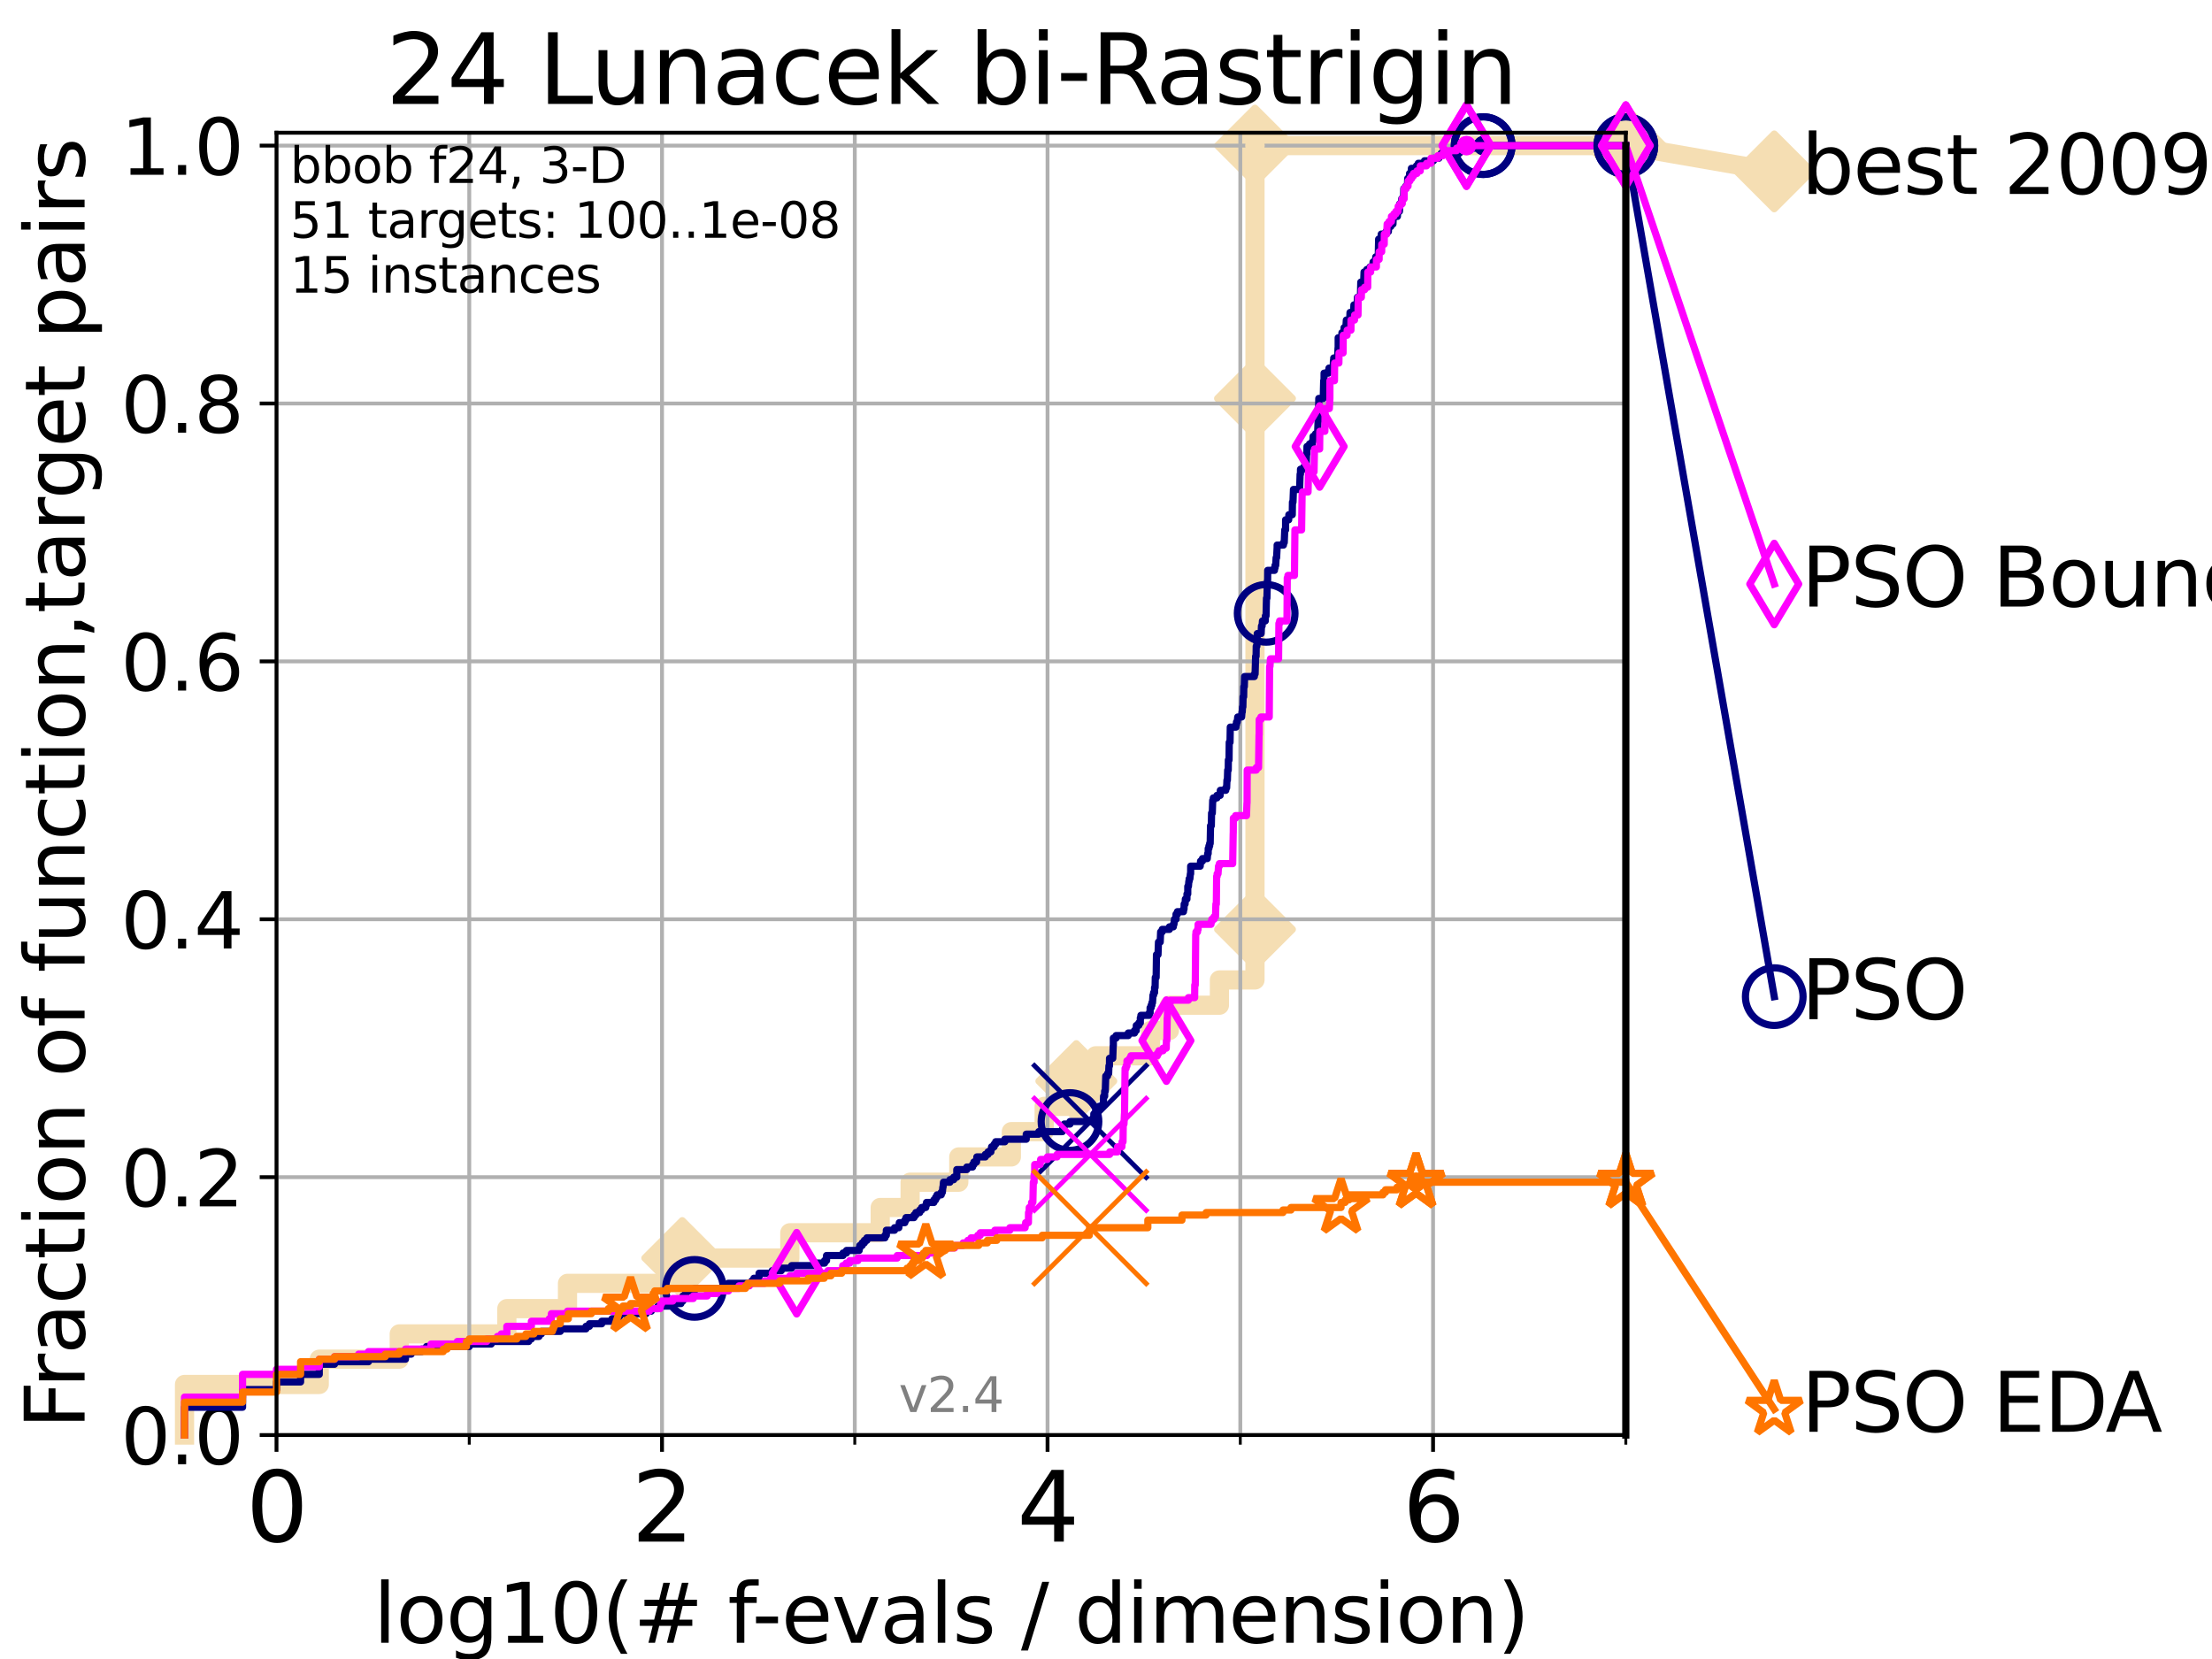 <?xml version="1.0" encoding="utf-8" standalone="no"?>
<!DOCTYPE svg PUBLIC "-//W3C//DTD SVG 1.1//EN"
  "http://www.w3.org/Graphics/SVG/1.1/DTD/svg11.dtd">
<svg height="345.6pt" version="1.1" viewBox="0 0 460.8 345.6" width="460.8pt" xmlns="http://www.w3.org/2000/svg" xmlns:xlink="http://www.w3.org/1999/xlink">
 <defs>
  <style type="text/css">*{stroke-linecap:butt;stroke-linejoin:round;}</style>
 </defs>
 <g id="figure_1">
  <g id="patch_1">
   <path d="M 0 345.6 
L 460.8 345.6 
L 460.8 0 
L 0 0 
z
" style="fill:#ffffff;"/>
  </g>
  <g id="axes_1">
   <g id="patch_2">
    <path d="M 57.6 298.944 
L 338.688 298.944 
L 338.688 27.648 
L 57.6 27.648 
z
" style="fill:#ffffff;"/>
   </g>
   <g id="line2d_1">
    <path d="M 38.441 298.944 
L 38.441 288.41 
L 66.508 288.41 
L 66.508 283.143 
L 83.172 283.143 
L 83.172 277.877 
L 105.585 277.877 
L 105.585 272.61 
L 118.221 272.61 
L 118.221 267.343 
L 142.125 267.343 
L 142.125 262.076 
L 164.537 262.076 
L 164.537 256.809 
L 183.364 256.809 
L 183.364 251.542 
L 189.593 251.542 
L 189.593 246.275 
L 199.732 246.275 
L 199.732 241.009 
L 210.681 241.009 
L 210.681 235.742 
L 217.523 235.742 
L 217.523 230.475 
L 224.216 230.475 
L 224.216 225.208 
L 228.238 225.208 
L 228.238 219.941 
L 239.675 219.941 
L 239.675 214.674 
L 243.61 214.674 
L 243.61 209.407 
L 254.026 209.407 
L 254.026 204.141 
L 261.436 204.141 
L 261.436 198.874 
L 261.436 198.874 
L 261.436 193.607 
L 261.436 193.607 
L 261.436 114.604 
L 261.436 114.604 
L 261.436 109.337 
L 261.437 109.337 
L 261.437 104.07 
L 261.437 104.07 
L 261.437 83.003 
L 261.437 83.003 
L 261.437 30.334 
L 338.688 30.334 
" style="fill:none;stroke:#f5deb3;stroke-linecap:square;stroke-width:4;"/>
   </g>
   <g id="line2d_2">
    <defs>
     <path d="M 0 7.778 
L 7.778 0 
L 0 -7.778 
L -7.778 0 
z
" id="m2b6c28d373" style="stroke:#f5deb3;stroke-linejoin:miter;stroke-width:1.5;"/>
    </defs>
    <g>
     <use style="fill:#f5deb3;stroke:#f5deb3;stroke-linejoin:miter;stroke-width:1.5;" x="142.125" xlink:href="#m2b6c28d373" y="262.076"/>
     <use style="fill:#f5deb3;stroke:#f5deb3;stroke-linejoin:miter;stroke-width:1.5;" x="224.216" xlink:href="#m2b6c28d373" y="225.208"/>
     <use style="fill:#f5deb3;stroke:#f5deb3;stroke-linejoin:miter;stroke-width:1.5;" x="261.436" xlink:href="#m2b6c28d373" y="193.607"/>
     <use style="fill:#f5deb3;stroke:#f5deb3;stroke-linejoin:miter;stroke-width:1.5;" x="261.437" xlink:href="#m2b6c28d373" y="83.003"/>
     <use style="fill:#f5deb3;stroke:#f5deb3;stroke-linejoin:miter;stroke-width:1.5;" x="261.437" xlink:href="#m2b6c28d373" y="30.334"/>
     <use style="fill:#f5deb3;stroke:#f5deb3;stroke-linejoin:miter;stroke-width:1.5;" x="338.688" xlink:href="#m2b6c28d373" y="30.334"/>
    </g>
   </g>
   <g id="line2d_3">
    <path style="fill:none;stroke:#f5deb3;stroke-linecap:square;stroke-width:4;"/>
    <g/>
   </g>
   <g id="line2d_4">
    <path d="M 338.688 30.334 
L 369.608 35.706 
" style="fill:none;stroke:#f5deb3;stroke-linecap:square;stroke-width:4;"/>
    <g>
     <use style="fill:#f5deb3;stroke:#f5deb3;stroke-linejoin:miter;stroke-width:1.5;" x="338.688" xlink:href="#m2b6c28d373" y="30.334"/>
     <use style="fill:#f5deb3;stroke:#f5deb3;stroke-linejoin:miter;stroke-width:1.5;" x="369.608" xlink:href="#m2b6c28d373" y="35.706"/>
    </g>
   </g>
   <g id="matplotlib.axis_1">
    <g id="xtick_1">
     <g id="line2d_5">
      <path clip-path="url(#p5b9110ea22)" d="M 57.6 298.944 
L 57.6 27.648 
" style="fill:none;stroke:#b0b0b0;stroke-linecap:square;stroke-width:0.8;"/>
     </g>
     <g id="line2d_6">
      <defs>
       <path d="M 0 0 
L 0 3.5 
" id="mcd8870edf3" style="stroke:#000000;stroke-width:0.8;"/>
      </defs>
      <g>
       <use style="stroke:#000000;stroke-width:0.8;" x="57.6" xlink:href="#mcd8870edf3" y="298.944"/>
      </g>
     </g>
     <g id="text_1">
      <!-- 0 -->
      <g transform="translate(51.237 321.141)scale(0.2 -0.2)">
       <defs>
        <path d="M 2034 4250 
Q 1547 4250 1301 3770 
Q 1056 3291 1056 2328 
Q 1056 1369 1301 889 
Q 1547 409 2034 409 
Q 2525 409 2770 889 
Q 3016 1369 3016 2328 
Q 3016 3291 2770 3770 
Q 2525 4250 2034 4250 
z
M 2034 4750 
Q 2819 4750 3233 4129 
Q 3647 3509 3647 2328 
Q 3647 1150 3233 529 
Q 2819 -91 2034 -91 
Q 1250 -91 836 529 
Q 422 1150 422 2328 
Q 422 3509 836 4129 
Q 1250 4750 2034 4750 
z
" id="DejaVuSans-30" transform="scale(0.016)"/>
       </defs>
       <use xlink:href="#DejaVuSans-30"/>
      </g>
     </g>
    </g>
    <g id="xtick_2">
     <g id="line2d_7">
      <path clip-path="url(#p5b9110ea22)" d="M 137.911 298.944 
L 137.911 27.648 
" style="fill:none;stroke:#b0b0b0;stroke-linecap:square;stroke-width:0.8;"/>
     </g>
     <g id="line2d_8">
      <g>
       <use style="stroke:#000000;stroke-width:0.8;" x="137.911" xlink:href="#mcd8870edf3" y="298.944"/>
      </g>
     </g>
     <g id="text_2">
      <!-- 2 -->
      <g transform="translate(131.548 321.141)scale(0.2 -0.2)">
       <defs>
        <path d="M 1228 531 
L 3431 531 
L 3431 0 
L 469 0 
L 469 531 
Q 828 903 1448 1529 
Q 2069 2156 2228 2338 
Q 2531 2678 2651 2914 
Q 2772 3150 2772 3378 
Q 2772 3750 2511 3984 
Q 2250 4219 1831 4219 
Q 1534 4219 1204 4116 
Q 875 4013 500 3803 
L 500 4441 
Q 881 4594 1212 4672 
Q 1544 4750 1819 4750 
Q 2544 4750 2975 4387 
Q 3406 4025 3406 3419 
Q 3406 3131 3298 2873 
Q 3191 2616 2906 2266 
Q 2828 2175 2409 1742 
Q 1991 1309 1228 531 
z
" id="DejaVuSans-32" transform="scale(0.016)"/>
       </defs>
       <use xlink:href="#DejaVuSans-32"/>
      </g>
     </g>
    </g>
    <g id="xtick_3">
     <g id="line2d_9">
      <path clip-path="url(#p5b9110ea22)" d="M 218.222 298.944 
L 218.222 27.648 
" style="fill:none;stroke:#b0b0b0;stroke-linecap:square;stroke-width:0.8;"/>
     </g>
     <g id="line2d_10">
      <g>
       <use style="stroke:#000000;stroke-width:0.8;" x="218.222" xlink:href="#mcd8870edf3" y="298.944"/>
      </g>
     </g>
     <g id="text_3">
      <!-- 4 -->
      <g transform="translate(211.859 321.141)scale(0.2 -0.2)">
       <defs>
        <path d="M 2419 4116 
L 825 1625 
L 2419 1625 
L 2419 4116 
z
M 2253 4666 
L 3047 4666 
L 3047 1625 
L 3713 1625 
L 3713 1100 
L 3047 1100 
L 3047 0 
L 2419 0 
L 2419 1100 
L 313 1100 
L 313 1709 
L 2253 4666 
z
" id="DejaVuSans-34" transform="scale(0.016)"/>
       </defs>
       <use xlink:href="#DejaVuSans-34"/>
      </g>
     </g>
    </g>
    <g id="xtick_4">
     <g id="line2d_11">
      <path clip-path="url(#p5b9110ea22)" d="M 298.533 298.944 
L 298.533 27.648 
" style="fill:none;stroke:#b0b0b0;stroke-linecap:square;stroke-width:0.8;"/>
     </g>
     <g id="line2d_12">
      <g>
       <use style="stroke:#000000;stroke-width:0.8;" x="298.533" xlink:href="#mcd8870edf3" y="298.944"/>
      </g>
     </g>
     <g id="text_4">
      <!-- 6 -->
      <g transform="translate(292.17 321.141)scale(0.2 -0.2)">
       <defs>
        <path d="M 2113 2584 
Q 1688 2584 1439 2293 
Q 1191 2003 1191 1497 
Q 1191 994 1439 701 
Q 1688 409 2113 409 
Q 2538 409 2786 701 
Q 3034 994 3034 1497 
Q 3034 2003 2786 2293 
Q 2538 2584 2113 2584 
z
M 3366 4563 
L 3366 3988 
Q 3128 4100 2886 4159 
Q 2644 4219 2406 4219 
Q 1781 4219 1451 3797 
Q 1122 3375 1075 2522 
Q 1259 2794 1537 2939 
Q 1816 3084 2150 3084 
Q 2853 3084 3261 2657 
Q 3669 2231 3669 1497 
Q 3669 778 3244 343 
Q 2819 -91 2113 -91 
Q 1303 -91 875 529 
Q 447 1150 447 2328 
Q 447 3434 972 4092 
Q 1497 4750 2381 4750 
Q 2619 4750 2861 4703 
Q 3103 4656 3366 4563 
z
" id="DejaVuSans-36" transform="scale(0.016)"/>
       </defs>
       <use xlink:href="#DejaVuSans-36"/>
      </g>
     </g>
    </g>
    <g id="xtick_5">
     <g id="line2d_13">
      <path clip-path="url(#p5b9110ea22)" d="M 97.755 298.944 
L 97.755 27.648 
" style="fill:none;stroke:#b0b0b0;stroke-linecap:square;stroke-width:0.8;"/>
     </g>
     <g id="line2d_14">
      <defs>
       <path d="M 0 0 
L 0 2 
" id="me418b08df4" style="stroke:#000000;stroke-width:0.6;"/>
      </defs>
      <g>
       <use style="stroke:#000000;stroke-width:0.6;" x="97.755" xlink:href="#me418b08df4" y="298.944"/>
      </g>
     </g>
    </g>
    <g id="xtick_6">
     <g id="line2d_15">
      <path clip-path="url(#p5b9110ea22)" d="M 178.066 298.944 
L 178.066 27.648 
" style="fill:none;stroke:#b0b0b0;stroke-linecap:square;stroke-width:0.8;"/>
     </g>
     <g id="line2d_16">
      <g>
       <use style="stroke:#000000;stroke-width:0.6;" x="178.066" xlink:href="#me418b08df4" y="298.944"/>
      </g>
     </g>
    </g>
    <g id="xtick_7">
     <g id="line2d_17">
      <path clip-path="url(#p5b9110ea22)" d="M 258.377 298.944 
L 258.377 27.648 
" style="fill:none;stroke:#b0b0b0;stroke-linecap:square;stroke-width:0.8;"/>
     </g>
     <g id="line2d_18">
      <g>
       <use style="stroke:#000000;stroke-width:0.6;" x="258.377" xlink:href="#me418b08df4" y="298.944"/>
      </g>
     </g>
    </g>
    <g id="xtick_8">
     <g id="line2d_19">
      <path clip-path="url(#p5b9110ea22)" d="M 338.688 298.944 
L 338.688 27.648 
" style="fill:none;stroke:#b0b0b0;stroke-linecap:square;stroke-width:0.8;"/>
     </g>
     <g id="line2d_20">
      <g>
       <use style="stroke:#000000;stroke-width:0.6;" x="338.688" xlink:href="#me418b08df4" y="298.944"/>
      </g>
     </g>
    </g>
    <g id="text_5">
     <!-- log10(# f-evals / dimension) -->
     <g transform="translate(77.764 342.218)scale(0.17 -0.17)">
      <defs>
       <path d="M 603 4863 
L 1178 4863 
L 1178 0 
L 603 0 
L 603 4863 
z
" id="DejaVuSans-6c" transform="scale(0.016)"/>
       <path d="M 1959 3097 
Q 1497 3097 1228 2736 
Q 959 2375 959 1747 
Q 959 1119 1226 758 
Q 1494 397 1959 397 
Q 2419 397 2687 759 
Q 2956 1122 2956 1747 
Q 2956 2369 2687 2733 
Q 2419 3097 1959 3097 
z
M 1959 3584 
Q 2709 3584 3137 3096 
Q 3566 2609 3566 1747 
Q 3566 888 3137 398 
Q 2709 -91 1959 -91 
Q 1206 -91 779 398 
Q 353 888 353 1747 
Q 353 2609 779 3096 
Q 1206 3584 1959 3584 
z
" id="DejaVuSans-6f" transform="scale(0.016)"/>
       <path d="M 2906 1791 
Q 2906 2416 2648 2759 
Q 2391 3103 1925 3103 
Q 1463 3103 1205 2759 
Q 947 2416 947 1791 
Q 947 1169 1205 825 
Q 1463 481 1925 481 
Q 2391 481 2648 825 
Q 2906 1169 2906 1791 
z
M 3481 434 
Q 3481 -459 3084 -895 
Q 2688 -1331 1869 -1331 
Q 1566 -1331 1297 -1286 
Q 1028 -1241 775 -1147 
L 775 -588 
Q 1028 -725 1275 -790 
Q 1522 -856 1778 -856 
Q 2344 -856 2625 -561 
Q 2906 -266 2906 331 
L 2906 616 
Q 2728 306 2450 153 
Q 2172 0 1784 0 
Q 1141 0 747 490 
Q 353 981 353 1791 
Q 353 2603 747 3093 
Q 1141 3584 1784 3584 
Q 2172 3584 2450 3431 
Q 2728 3278 2906 2969 
L 2906 3500 
L 3481 3500 
L 3481 434 
z
" id="DejaVuSans-67" transform="scale(0.016)"/>
       <path d="M 794 531 
L 1825 531 
L 1825 4091 
L 703 3866 
L 703 4441 
L 1819 4666 
L 2450 4666 
L 2450 531 
L 3481 531 
L 3481 0 
L 794 0 
L 794 531 
z
" id="DejaVuSans-31" transform="scale(0.016)"/>
       <path d="M 1984 4856 
Q 1566 4138 1362 3434 
Q 1159 2731 1159 2009 
Q 1159 1288 1364 580 
Q 1569 -128 1984 -844 
L 1484 -844 
Q 1016 -109 783 600 
Q 550 1309 550 2009 
Q 550 2706 781 3412 
Q 1013 4119 1484 4856 
L 1984 4856 
z
" id="DejaVuSans-28" transform="scale(0.016)"/>
       <path d="M 3272 2816 
L 2363 2816 
L 2100 1772 
L 3016 1772 
L 3272 2816 
z
M 2803 4594 
L 2478 3297 
L 3391 3297 
L 3719 4594 
L 4219 4594 
L 3897 3297 
L 4872 3297 
L 4872 2816 
L 3775 2816 
L 3519 1772 
L 4513 1772 
L 4513 1294 
L 3397 1294 
L 3072 0 
L 2572 0 
L 2894 1294 
L 1978 1294 
L 1656 0 
L 1153 0 
L 1478 1294 
L 494 1294 
L 494 1772 
L 1594 1772 
L 1856 2816 
L 850 2816 
L 850 3297 
L 1978 3297 
L 2297 4594 
L 2803 4594 
z
" id="DejaVuSans-23" transform="scale(0.016)"/>
       <path id="DejaVuSans-20" transform="scale(0.016)"/>
       <path d="M 2375 4863 
L 2375 4384 
L 1825 4384 
Q 1516 4384 1395 4259 
Q 1275 4134 1275 3809 
L 1275 3500 
L 2222 3500 
L 2222 3053 
L 1275 3053 
L 1275 0 
L 697 0 
L 697 3053 
L 147 3053 
L 147 3500 
L 697 3500 
L 697 3744 
Q 697 4328 969 4595 
Q 1241 4863 1831 4863 
L 2375 4863 
z
" id="DejaVuSans-66" transform="scale(0.016)"/>
       <path d="M 313 2009 
L 1997 2009 
L 1997 1497 
L 313 1497 
L 313 2009 
z
" id="DejaVuSans-2d" transform="scale(0.016)"/>
       <path d="M 3597 1894 
L 3597 1613 
L 953 1613 
Q 991 1019 1311 708 
Q 1631 397 2203 397 
Q 2534 397 2845 478 
Q 3156 559 3463 722 
L 3463 178 
Q 3153 47 2828 -22 
Q 2503 -91 2169 -91 
Q 1331 -91 842 396 
Q 353 884 353 1716 
Q 353 2575 817 3079 
Q 1281 3584 2069 3584 
Q 2775 3584 3186 3129 
Q 3597 2675 3597 1894 
z
M 3022 2063 
Q 3016 2534 2758 2815 
Q 2500 3097 2075 3097 
Q 1594 3097 1305 2825 
Q 1016 2553 972 2059 
L 3022 2063 
z
" id="DejaVuSans-65" transform="scale(0.016)"/>
       <path d="M 191 3500 
L 800 3500 
L 1894 563 
L 2988 3500 
L 3597 3500 
L 2284 0 
L 1503 0 
L 191 3500 
z
" id="DejaVuSans-76" transform="scale(0.016)"/>
       <path d="M 2194 1759 
Q 1497 1759 1228 1600 
Q 959 1441 959 1056 
Q 959 750 1161 570 
Q 1363 391 1709 391 
Q 2188 391 2477 730 
Q 2766 1069 2766 1631 
L 2766 1759 
L 2194 1759 
z
M 3341 1997 
L 3341 0 
L 2766 0 
L 2766 531 
Q 2569 213 2275 61 
Q 1981 -91 1556 -91 
Q 1019 -91 701 211 
Q 384 513 384 1019 
Q 384 1609 779 1909 
Q 1175 2209 1959 2209 
L 2766 2209 
L 2766 2266 
Q 2766 2663 2505 2880 
Q 2244 3097 1772 3097 
Q 1472 3097 1187 3025 
Q 903 2953 641 2809 
L 641 3341 
Q 956 3463 1253 3523 
Q 1550 3584 1831 3584 
Q 2591 3584 2966 3190 
Q 3341 2797 3341 1997 
z
" id="DejaVuSans-61" transform="scale(0.016)"/>
       <path d="M 2834 3397 
L 2834 2853 
Q 2591 2978 2328 3040 
Q 2066 3103 1784 3103 
Q 1356 3103 1142 2972 
Q 928 2841 928 2578 
Q 928 2378 1081 2264 
Q 1234 2150 1697 2047 
L 1894 2003 
Q 2506 1872 2764 1633 
Q 3022 1394 3022 966 
Q 3022 478 2636 193 
Q 2250 -91 1575 -91 
Q 1294 -91 989 -36 
Q 684 19 347 128 
L 347 722 
Q 666 556 975 473 
Q 1284 391 1588 391 
Q 1994 391 2212 530 
Q 2431 669 2431 922 
Q 2431 1156 2273 1281 
Q 2116 1406 1581 1522 
L 1381 1569 
Q 847 1681 609 1914 
Q 372 2147 372 2553 
Q 372 3047 722 3315 
Q 1072 3584 1716 3584 
Q 2034 3584 2315 3537 
Q 2597 3491 2834 3397 
z
" id="DejaVuSans-73" transform="scale(0.016)"/>
       <path d="M 1625 4666 
L 2156 4666 
L 531 -594 
L 0 -594 
L 1625 4666 
z
" id="DejaVuSans-2f" transform="scale(0.016)"/>
       <path d="M 2906 2969 
L 2906 4863 
L 3481 4863 
L 3481 0 
L 2906 0 
L 2906 525 
Q 2725 213 2448 61 
Q 2172 -91 1784 -91 
Q 1150 -91 751 415 
Q 353 922 353 1747 
Q 353 2572 751 3078 
Q 1150 3584 1784 3584 
Q 2172 3584 2448 3432 
Q 2725 3281 2906 2969 
z
M 947 1747 
Q 947 1113 1208 752 
Q 1469 391 1925 391 
Q 2381 391 2643 752 
Q 2906 1113 2906 1747 
Q 2906 2381 2643 2742 
Q 2381 3103 1925 3103 
Q 1469 3103 1208 2742 
Q 947 2381 947 1747 
z
" id="DejaVuSans-64" transform="scale(0.016)"/>
       <path d="M 603 3500 
L 1178 3500 
L 1178 0 
L 603 0 
L 603 3500 
z
M 603 4863 
L 1178 4863 
L 1178 4134 
L 603 4134 
L 603 4863 
z
" id="DejaVuSans-69" transform="scale(0.016)"/>
       <path d="M 3328 2828 
Q 3544 3216 3844 3400 
Q 4144 3584 4550 3584 
Q 5097 3584 5394 3201 
Q 5691 2819 5691 2113 
L 5691 0 
L 5113 0 
L 5113 2094 
Q 5113 2597 4934 2840 
Q 4756 3084 4391 3084 
Q 3944 3084 3684 2787 
Q 3425 2491 3425 1978 
L 3425 0 
L 2847 0 
L 2847 2094 
Q 2847 2600 2669 2842 
Q 2491 3084 2119 3084 
Q 1678 3084 1418 2786 
Q 1159 2488 1159 1978 
L 1159 0 
L 581 0 
L 581 3500 
L 1159 3500 
L 1159 2956 
Q 1356 3278 1631 3431 
Q 1906 3584 2284 3584 
Q 2666 3584 2933 3390 
Q 3200 3197 3328 2828 
z
" id="DejaVuSans-6d" transform="scale(0.016)"/>
       <path d="M 3513 2113 
L 3513 0 
L 2938 0 
L 2938 2094 
Q 2938 2591 2744 2837 
Q 2550 3084 2163 3084 
Q 1697 3084 1428 2787 
Q 1159 2491 1159 1978 
L 1159 0 
L 581 0 
L 581 3500 
L 1159 3500 
L 1159 2956 
Q 1366 3272 1645 3428 
Q 1925 3584 2291 3584 
Q 2894 3584 3203 3211 
Q 3513 2838 3513 2113 
z
" id="DejaVuSans-6e" transform="scale(0.016)"/>
       <path d="M 513 4856 
L 1013 4856 
Q 1481 4119 1714 3412 
Q 1947 2706 1947 2009 
Q 1947 1309 1714 600 
Q 1481 -109 1013 -844 
L 513 -844 
Q 928 -128 1133 580 
Q 1338 1288 1338 2009 
Q 1338 2731 1133 3434 
Q 928 4138 513 4856 
z
" id="DejaVuSans-29" transform="scale(0.016)"/>
      </defs>
      <use xlink:href="#DejaVuSans-6c"/>
      <use x="27.783" xlink:href="#DejaVuSans-6f"/>
      <use x="88.965" xlink:href="#DejaVuSans-67"/>
      <use x="152.441" xlink:href="#DejaVuSans-31"/>
      <use x="216.064" xlink:href="#DejaVuSans-30"/>
      <use x="279.688" xlink:href="#DejaVuSans-28"/>
      <use x="318.701" xlink:href="#DejaVuSans-23"/>
      <use x="402.49" xlink:href="#DejaVuSans-20"/>
      <use x="434.277" xlink:href="#DejaVuSans-66"/>
      <use x="463.982" xlink:href="#DejaVuSans-2d"/>
      <use x="500.066" xlink:href="#DejaVuSans-65"/>
      <use x="561.59" xlink:href="#DejaVuSans-76"/>
      <use x="620.77" xlink:href="#DejaVuSans-61"/>
      <use x="682.049" xlink:href="#DejaVuSans-6c"/>
      <use x="709.832" xlink:href="#DejaVuSans-73"/>
      <use x="761.932" xlink:href="#DejaVuSans-20"/>
      <use x="793.719" xlink:href="#DejaVuSans-2f"/>
      <use x="827.41" xlink:href="#DejaVuSans-20"/>
      <use x="859.197" xlink:href="#DejaVuSans-64"/>
      <use x="922.674" xlink:href="#DejaVuSans-69"/>
      <use x="950.457" xlink:href="#DejaVuSans-6d"/>
      <use x="1047.869" xlink:href="#DejaVuSans-65"/>
      <use x="1109.393" xlink:href="#DejaVuSans-6e"/>
      <use x="1172.771" xlink:href="#DejaVuSans-73"/>
      <use x="1224.871" xlink:href="#DejaVuSans-69"/>
      <use x="1252.654" xlink:href="#DejaVuSans-6f"/>
      <use x="1313.836" xlink:href="#DejaVuSans-6e"/>
      <use x="1377.215" xlink:href="#DejaVuSans-29"/>
     </g>
    </g>
   </g>
   <g id="matplotlib.axis_2">
    <g id="ytick_1">
     <g id="line2d_21">
      <path clip-path="url(#p5b9110ea22)" d="M 57.6 298.944 
L 338.688 298.944 
" style="fill:none;stroke:#b0b0b0;stroke-linecap:square;stroke-width:0.8;"/>
     </g>
     <g id="line2d_22">
      <defs>
       <path d="M 0 0 
L -3.5 0 
" id="m7f0a822243" style="stroke:#000000;stroke-width:0.8;"/>
      </defs>
      <g>
       <use style="stroke:#000000;stroke-width:0.8;" x="57.6" xlink:href="#m7f0a822243" y="298.944"/>
      </g>
     </g>
     <g id="text_6">
      <!-- 0.0 -->
      <g transform="translate(25.155 305.023)scale(0.16 -0.16)">
       <defs>
        <path d="M 684 794 
L 1344 794 
L 1344 0 
L 684 0 
L 684 794 
z
" id="DejaVuSans-2e" transform="scale(0.016)"/>
       </defs>
       <use xlink:href="#DejaVuSans-30"/>
       <use x="63.623" xlink:href="#DejaVuSans-2e"/>
       <use x="95.41" xlink:href="#DejaVuSans-30"/>
      </g>
     </g>
    </g>
    <g id="ytick_2">
     <g id="line2d_23">
      <path clip-path="url(#p5b9110ea22)" d="M 57.6 245.222 
L 338.688 245.222 
" style="fill:none;stroke:#b0b0b0;stroke-linecap:square;stroke-width:0.8;"/>
     </g>
     <g id="line2d_24">
      <g>
       <use style="stroke:#000000;stroke-width:0.8;" x="57.6" xlink:href="#m7f0a822243" y="245.222"/>
      </g>
     </g>
     <g id="text_7">
      <!-- 0.2 -->
      <g transform="translate(25.155 251.301)scale(0.16 -0.16)">
       <use xlink:href="#DejaVuSans-30"/>
       <use x="63.623" xlink:href="#DejaVuSans-2e"/>
       <use x="95.41" xlink:href="#DejaVuSans-32"/>
      </g>
     </g>
    </g>
    <g id="ytick_3">
     <g id="line2d_25">
      <path clip-path="url(#p5b9110ea22)" d="M 57.6 191.5 
L 338.688 191.5 
" style="fill:none;stroke:#b0b0b0;stroke-linecap:square;stroke-width:0.8;"/>
     </g>
     <g id="line2d_26">
      <g>
       <use style="stroke:#000000;stroke-width:0.8;" x="57.6" xlink:href="#m7f0a822243" y="191.5"/>
      </g>
     </g>
     <g id="text_8">
      <!-- 0.4 -->
      <g transform="translate(25.155 197.579)scale(0.16 -0.16)">
       <use xlink:href="#DejaVuSans-30"/>
       <use x="63.623" xlink:href="#DejaVuSans-2e"/>
       <use x="95.41" xlink:href="#DejaVuSans-34"/>
      </g>
     </g>
    </g>
    <g id="ytick_4">
     <g id="line2d_27">
      <path clip-path="url(#p5b9110ea22)" d="M 57.6 137.778 
L 338.688 137.778 
" style="fill:none;stroke:#b0b0b0;stroke-linecap:square;stroke-width:0.8;"/>
     </g>
     <g id="line2d_28">
      <g>
       <use style="stroke:#000000;stroke-width:0.8;" x="57.6" xlink:href="#m7f0a822243" y="137.778"/>
      </g>
     </g>
     <g id="text_9">
      <!-- 0.6 -->
      <g transform="translate(25.155 143.857)scale(0.16 -0.16)">
       <use xlink:href="#DejaVuSans-30"/>
       <use x="63.623" xlink:href="#DejaVuSans-2e"/>
       <use x="95.41" xlink:href="#DejaVuSans-36"/>
      </g>
     </g>
    </g>
    <g id="ytick_5">
     <g id="line2d_29">
      <path clip-path="url(#p5b9110ea22)" d="M 57.6 84.056 
L 338.688 84.056 
" style="fill:none;stroke:#b0b0b0;stroke-linecap:square;stroke-width:0.8;"/>
     </g>
     <g id="line2d_30">
      <g>
       <use style="stroke:#000000;stroke-width:0.8;" x="57.6" xlink:href="#m7f0a822243" y="84.056"/>
      </g>
     </g>
     <g id="text_10">
      <!-- 0.8 -->
      <g transform="translate(25.155 90.135)scale(0.16 -0.16)">
       <defs>
        <path d="M 2034 2216 
Q 1584 2216 1326 1975 
Q 1069 1734 1069 1313 
Q 1069 891 1326 650 
Q 1584 409 2034 409 
Q 2484 409 2743 651 
Q 3003 894 3003 1313 
Q 3003 1734 2745 1975 
Q 2488 2216 2034 2216 
z
M 1403 2484 
Q 997 2584 770 2862 
Q 544 3141 544 3541 
Q 544 4100 942 4425 
Q 1341 4750 2034 4750 
Q 2731 4750 3128 4425 
Q 3525 4100 3525 3541 
Q 3525 3141 3298 2862 
Q 3072 2584 2669 2484 
Q 3125 2378 3379 2068 
Q 3634 1759 3634 1313 
Q 3634 634 3220 271 
Q 2806 -91 2034 -91 
Q 1263 -91 848 271 
Q 434 634 434 1313 
Q 434 1759 690 2068 
Q 947 2378 1403 2484 
z
M 1172 3481 
Q 1172 3119 1398 2916 
Q 1625 2713 2034 2713 
Q 2441 2713 2670 2916 
Q 2900 3119 2900 3481 
Q 2900 3844 2670 4047 
Q 2441 4250 2034 4250 
Q 1625 4250 1398 4047 
Q 1172 3844 1172 3481 
z
" id="DejaVuSans-38" transform="scale(0.016)"/>
       </defs>
       <use xlink:href="#DejaVuSans-30"/>
       <use x="63.623" xlink:href="#DejaVuSans-2e"/>
       <use x="95.41" xlink:href="#DejaVuSans-38"/>
      </g>
     </g>
    </g>
    <g id="ytick_6">
     <g id="line2d_31">
      <path clip-path="url(#p5b9110ea22)" d="M 57.6 30.334 
L 338.688 30.334 
" style="fill:none;stroke:#b0b0b0;stroke-linecap:square;stroke-width:0.8;"/>
     </g>
     <g id="line2d_32">
      <g>
       <use style="stroke:#000000;stroke-width:0.8;" x="57.6" xlink:href="#m7f0a822243" y="30.334"/>
      </g>
     </g>
     <g id="text_11">
      <!-- 1.0 -->
      <g transform="translate(25.155 36.413)scale(0.16 -0.16)">
       <use xlink:href="#DejaVuSans-31"/>
       <use x="63.623" xlink:href="#DejaVuSans-2e"/>
       <use x="95.41" xlink:href="#DejaVuSans-30"/>
      </g>
     </g>
    </g>
    <g id="text_12">
     <!-- Fraction of function,target pairs -->
     <g transform="translate(17.62 297.681)rotate(-90)scale(0.17 -0.17)">
      <defs>
       <path d="M 628 4666 
L 3309 4666 
L 3309 4134 
L 1259 4134 
L 1259 2759 
L 3109 2759 
L 3109 2228 
L 1259 2228 
L 1259 0 
L 628 0 
L 628 4666 
z
" id="DejaVuSans-46" transform="scale(0.016)"/>
       <path d="M 2631 2963 
Q 2534 3019 2420 3045 
Q 2306 3072 2169 3072 
Q 1681 3072 1420 2755 
Q 1159 2438 1159 1844 
L 1159 0 
L 581 0 
L 581 3500 
L 1159 3500 
L 1159 2956 
Q 1341 3275 1631 3429 
Q 1922 3584 2338 3584 
Q 2397 3584 2469 3576 
Q 2541 3569 2628 3553 
L 2631 2963 
z
" id="DejaVuSans-72" transform="scale(0.016)"/>
       <path d="M 3122 3366 
L 3122 2828 
Q 2878 2963 2633 3030 
Q 2388 3097 2138 3097 
Q 1578 3097 1268 2742 
Q 959 2388 959 1747 
Q 959 1106 1268 751 
Q 1578 397 2138 397 
Q 2388 397 2633 464 
Q 2878 531 3122 666 
L 3122 134 
Q 2881 22 2623 -34 
Q 2366 -91 2075 -91 
Q 1284 -91 818 406 
Q 353 903 353 1747 
Q 353 2603 823 3093 
Q 1294 3584 2113 3584 
Q 2378 3584 2631 3529 
Q 2884 3475 3122 3366 
z
" id="DejaVuSans-63" transform="scale(0.016)"/>
       <path d="M 1172 4494 
L 1172 3500 
L 2356 3500 
L 2356 3053 
L 1172 3053 
L 1172 1153 
Q 1172 725 1289 603 
Q 1406 481 1766 481 
L 2356 481 
L 2356 0 
L 1766 0 
Q 1100 0 847 248 
Q 594 497 594 1153 
L 594 3053 
L 172 3053 
L 172 3500 
L 594 3500 
L 594 4494 
L 1172 4494 
z
" id="DejaVuSans-74" transform="scale(0.016)"/>
       <path d="M 544 1381 
L 544 3500 
L 1119 3500 
L 1119 1403 
Q 1119 906 1312 657 
Q 1506 409 1894 409 
Q 2359 409 2629 706 
Q 2900 1003 2900 1516 
L 2900 3500 
L 3475 3500 
L 3475 0 
L 2900 0 
L 2900 538 
Q 2691 219 2414 64 
Q 2138 -91 1772 -91 
Q 1169 -91 856 284 
Q 544 659 544 1381 
z
M 1991 3584 
L 1991 3584 
z
" id="DejaVuSans-75" transform="scale(0.016)"/>
       <path d="M 750 794 
L 1409 794 
L 1409 256 
L 897 -744 
L 494 -744 
L 750 256 
L 750 794 
z
" id="DejaVuSans-2c" transform="scale(0.016)"/>
       <path d="M 1159 525 
L 1159 -1331 
L 581 -1331 
L 581 3500 
L 1159 3500 
L 1159 2969 
Q 1341 3281 1617 3432 
Q 1894 3584 2278 3584 
Q 2916 3584 3314 3078 
Q 3713 2572 3713 1747 
Q 3713 922 3314 415 
Q 2916 -91 2278 -91 
Q 1894 -91 1617 61 
Q 1341 213 1159 525 
z
M 3116 1747 
Q 3116 2381 2855 2742 
Q 2594 3103 2138 3103 
Q 1681 3103 1420 2742 
Q 1159 2381 1159 1747 
Q 1159 1113 1420 752 
Q 1681 391 2138 391 
Q 2594 391 2855 752 
Q 3116 1113 3116 1747 
z
" id="DejaVuSans-70" transform="scale(0.016)"/>
      </defs>
      <use xlink:href="#DejaVuSans-46"/>
      <use x="50.27" xlink:href="#DejaVuSans-72"/>
      <use x="91.383" xlink:href="#DejaVuSans-61"/>
      <use x="152.662" xlink:href="#DejaVuSans-63"/>
      <use x="207.643" xlink:href="#DejaVuSans-74"/>
      <use x="246.852" xlink:href="#DejaVuSans-69"/>
      <use x="274.635" xlink:href="#DejaVuSans-6f"/>
      <use x="335.816" xlink:href="#DejaVuSans-6e"/>
      <use x="399.195" xlink:href="#DejaVuSans-20"/>
      <use x="430.982" xlink:href="#DejaVuSans-6f"/>
      <use x="492.164" xlink:href="#DejaVuSans-66"/>
      <use x="527.369" xlink:href="#DejaVuSans-20"/>
      <use x="559.156" xlink:href="#DejaVuSans-66"/>
      <use x="594.361" xlink:href="#DejaVuSans-75"/>
      <use x="657.74" xlink:href="#DejaVuSans-6e"/>
      <use x="721.119" xlink:href="#DejaVuSans-63"/>
      <use x="776.1" xlink:href="#DejaVuSans-74"/>
      <use x="815.309" xlink:href="#DejaVuSans-69"/>
      <use x="843.092" xlink:href="#DejaVuSans-6f"/>
      <use x="904.273" xlink:href="#DejaVuSans-6e"/>
      <use x="967.652" xlink:href="#DejaVuSans-2c"/>
      <use x="999.439" xlink:href="#DejaVuSans-74"/>
      <use x="1038.648" xlink:href="#DejaVuSans-61"/>
      <use x="1099.928" xlink:href="#DejaVuSans-72"/>
      <use x="1139.291" xlink:href="#DejaVuSans-67"/>
      <use x="1202.768" xlink:href="#DejaVuSans-65"/>
      <use x="1264.291" xlink:href="#DejaVuSans-74"/>
      <use x="1303.5" xlink:href="#DejaVuSans-20"/>
      <use x="1335.287" xlink:href="#DejaVuSans-70"/>
      <use x="1398.764" xlink:href="#DejaVuSans-61"/>
      <use x="1460.043" xlink:href="#DejaVuSans-69"/>
      <use x="1487.826" xlink:href="#DejaVuSans-72"/>
      <use x="1528.939" xlink:href="#DejaVuSans-73"/>
     </g>
    </g>
   </g>
   <g id="line2d_33">
    <defs>
     <path d="M 0 1.5 
C 0.398 1.5 0.779 1.342 1.061 1.061 
C 1.342 0.779 1.5 0.398 1.5 0 
C 1.5 -0.398 1.342 -0.779 1.061 -1.061 
C 0.779 -1.342 0.398 -1.5 0 -1.5 
C -0.398 -1.5 -0.779 -1.342 -1.061 -1.061 
C -1.342 -0.779 -1.5 -0.398 -1.5 0 
C -1.5 0.398 -1.342 0.779 -1.061 1.061 
C -0.779 1.342 -0.398 1.5 0 1.5 
z
" id="m533e04f71d" style="stroke:#f5deb3;"/>
    </defs>
    <g>
     <use style="fill:#f5deb3;stroke:#f5deb3;" x="261.437" xlink:href="#m533e04f71d" y="30.334"/>
     <use style="fill:#f5deb3;stroke:#f5deb3;" x="261.437" xlink:href="#m533e04f71d" y="30.334"/>
    </g>
   </g>
   <g id="line2d_34">
    <defs>
     <path d="M 0 1.5 
C 0.398 1.5 0.779 1.342 1.061 1.061 
C 1.342 0.779 1.5 0.398 1.5 0 
C 1.5 -0.398 1.342 -0.779 1.061 -1.061 
C 0.779 -1.342 0.398 -1.5 0 -1.5 
C -0.398 -1.5 -0.779 -1.342 -1.061 -1.061 
C -1.342 -0.779 -1.5 -0.398 -1.5 0 
C -1.5 0.398 -1.342 0.779 -1.061 1.061 
C -0.779 1.342 -0.398 1.5 0 1.5 
z
" id="m9dd9c421e0" style="stroke:#000080;"/>
    </defs>
    <g>
     <use style="fill:#000080;stroke:#000080;" x="308.972" xlink:href="#m9dd9c421e0" y="30.334"/>
     <use style="fill:#000080;stroke:#000080;" x="308.972" xlink:href="#m9dd9c421e0" y="30.334"/>
    </g>
   </g>
   <g id="line2d_35">
    <path d="M 38.441 298.944 
L 38.441 293.15 
L 50.529 293.15 
L 50.529 289.464 
L 57.6 289.464 
L 57.6 287.884 
L 62.617 287.884 
L 62.617 286.304 
L 66.508 286.304 
L 66.508 284.197 
L 69.688 284.197 
L 69.688 283.67 
L 76.759 283.67 
L 76.759 283.143 
L 84.464 283.143 
L 84.464 282.09 
L 85.667 282.09 
L 85.667 281.563 
L 87.85 281.563 
L 87.85 281.037 
L 88.847 281.037 
L 88.847 280.51 
L 97.755 280.51 
L 97.755 279.983 
L 102.331 279.983 
L 102.331 279.457 
L 110.132 279.457 
L 110.132 278.93 
L 110.694 278.93 
L 110.694 278.403 
L 112.281 278.403 
L 112.281 277.877 
L 112.779 277.877 
L 112.779 277.35 
L 116.72 277.35 
L 116.72 276.823 
L 122.076 276.823 
L 122.076 276.296 
L 122.782 276.296 
L 122.782 275.77 
L 125.352 275.77 
L 125.352 275.243 
L 127.485 275.243 
L 127.485 274.716 
L 128.808 274.716 
L 128.808 274.19 
L 129.099 274.19 
L 129.099 273.663 
L 134.591 273.663 
L 134.591 273.136 
L 135.682 273.136 
L 135.682 272.61 
L 137.077 272.61 
L 137.077 272.083 
L 139.626 272.083 
L 139.626 271.556 
L 141.849 271.556 
L 141.849 271.03 
L 142.261 271.03 
L 142.261 269.976 
L 142.84 269.976 
L 142.84 268.923 
L 144.669 268.923 
L 144.669 268.396 
L 150.794 268.396 
L 150.794 267.87 
L 151.661 267.87 
L 151.661 267.343 
L 156.638 267.343 
L 156.638 266.816 
L 157.05 266.816 
L 157.05 266.289 
L 158.123 266.289 
L 158.123 265.236 
L 160.852 265.236 
L 160.852 264.709 
L 162.757 264.709 
L 162.757 264.183 
L 164.899 264.183 
L 164.899 263.656 
L 169.898 263.656 
L 169.898 263.129 
L 171.771 263.129 
L 171.771 262.603 
L 172.183 262.603 
L 172.183 261.549 
L 175.618 261.549 
L 175.618 261.023 
L 176.345 261.023 
L 176.345 260.496 
L 178.978 260.496 
L 178.978 259.969 
L 179.121 259.969 
L 179.121 259.443 
L 179.612 259.443 
L 179.612 258.916 
L 180.063 258.916 
L 180.063 258.389 
L 180.589 258.389 
L 180.589 257.862 
L 184.357 257.862 
L 184.357 257.336 
L 184.642 257.336 
L 184.642 256.282 
L 186.346 256.282 
L 186.346 255.756 
L 187.241 255.756 
L 187.344 254.702 
L 188.49 254.702 
L 188.49 254.176 
L 188.744 254.176 
L 188.744 253.649 
L 190.402 253.649 
L 190.402 253.122 
L 190.791 253.122 
L 190.791 252.596 
L 191.59 252.596 
L 191.59 252.069 
L 192.003 252.069 
L 192.003 251.542 
L 192.855 251.542 
L 192.855 251.016 
L 193.009 251.016 
L 193.009 250.489 
L 194.543 250.489 
L 194.543 249.962 
L 194.901 249.962 
L 194.901 249.436 
L 195.202 249.436 
L 195.202 248.909 
L 196.078 248.909 
L 196.078 248.382 
L 196.31 248.382 
L 196.406 247.329 
L 196.451 247.329 
L 196.542 246.275 
L 197.885 246.275 
L 197.885 245.749 
L 198.68 245.749 
L 198.68 245.222 
L 199.317 245.222 
L 199.317 243.642 
L 201.404 243.642 
L 201.404 243.115 
L 202.605 243.115 
L 202.605 242.589 
L 202.887 242.589 
L 202.887 242.062 
L 203.438 242.062 
L 203.493 241.009 
L 205.26 241.009 
L 205.26 240.482 
L 205.819 240.482 
L 205.819 239.955 
L 206.424 239.955 
L 206.424 239.428 
L 206.563 239.428 
L 206.563 238.902 
L 207.084 238.902 
L 207.084 238.375 
L 207.418 238.375 
L 207.418 237.848 
L 209.332 237.848 
L 209.332 237.322 
L 213.784 237.322 
L 213.784 236.268 
L 216.397 236.268 
L 216.397 235.742 
L 221.312 235.742 
L 221.312 235.215 
L 221.563 235.215 
L 221.563 234.688 
L 221.697 234.688 
L 221.697 234.162 
L 222.897 234.162 
L 222.897 233.635 
L 227.516 233.635 
L 227.516 233.108 
L 227.861 233.108 
L 227.861 232.055 
L 228.208 232.055 
L 228.208 231.528 
L 228.593 231.528 
L 228.593 231.001 
L 228.936 231.001 
L 228.936 230.475 
L 229.723 230.475 
L 229.723 229.948 
L 229.846 229.948 
L 229.894 228.368 
L 230.119 228.368 
L 230.119 227.315 
L 230.247 227.315 
L 230.352 224.155 
L 230.722 224.155 
L 230.722 223.628 
L 230.952 223.628 
L 231.008 222.048 
L 231.12 222.048 
L 231.131 220.468 
L 231.806 220.468 
L 231.905 217.834 
L 231.93 217.834 
L 231.93 216.254 
L 232.497 216.254 
L 232.497 215.728 
L 235.032 215.728 
L 235.032 215.201 
L 236.338 215.201 
L 236.338 214.674 
L 236.712 214.674 
L 236.712 213.621 
L 237.23 213.621 
L 237.23 213.094 
L 237.55 213.094 
L 237.55 212.041 
L 237.672 212.041 
L 237.672 211.514 
L 239.412 211.514 
L 239.412 210.987 
L 239.588 210.987 
L 239.588 209.934 
L 239.804 209.934 
L 239.804 209.407 
L 239.965 209.407 
L 239.965 208.881 
L 240.087 208.881 
L 240.19 207.301 
L 240.32 207.301 
L 240.32 206.774 
L 240.515 206.774 
L 240.515 205.721 
L 240.629 205.721 
L 240.666 203.614 
L 240.846 203.614 
L 240.914 198.874 
L 241.234 198.874 
L 241.333 196.24 
L 241.694 196.24 
L 241.782 194.133 
L 242.107 194.133 
L 242.107 193.607 
L 243.613 193.607 
L 243.613 193.08 
L 244.423 193.08 
L 244.423 192.553 
L 244.557 192.553 
L 244.659 191.5 
L 244.989 191.5 
L 244.989 190.447 
L 245.274 190.447 
L 245.274 189.92 
L 246.536 189.92 
L 246.536 189.393 
L 246.656 189.393 
L 246.682 188.34 
L 246.873 188.34 
L 246.931 187.287 
L 247.26 187.287 
L 247.267 186.233 
L 247.431 186.233 
L 247.438 184.653 
L 247.571 184.653 
L 247.658 183.6 
L 247.723 183.6 
L 247.723 183.073 
L 247.874 183.073 
L 247.978 182.02 
L 248.03 182.02 
L 248.04 180.44 
L 250.023 180.44 
L 250.098 179.386 
L 250.492 179.386 
L 250.492 178.86 
L 251.492 178.86 
L 251.584 177.806 
L 251.683 177.806 
L 251.694 176.753 
L 251.84 176.753 
L 251.84 176.226 
L 251.991 176.226 
L 251.991 175.699 
L 252.103 175.699 
L 252.175 172.013 
L 252.343 172.013 
L 252.392 169.379 
L 252.546 169.379 
L 252.628 166.746 
L 252.757 166.746 
L 252.757 166.219 
L 253.516 166.219 
L 253.516 165.692 
L 254.179 165.692 
L 254.217 164.639 
L 255.346 164.639 
L 255.346 164.112 
L 255.531 164.112 
L 255.593 162.532 
L 255.684 162.532 
L 255.748 160.426 
L 255.867 160.426 
L 255.891 158.319 
L 256.032 158.319 
L 256.074 154.632 
L 256.238 154.632 
L 256.289 151.472 
L 257.469 151.472 
L 257.469 150.945 
L 257.581 150.945 
L 257.581 150.419 
L 257.739 150.419 
L 257.839 149.365 
L 258.655 149.365 
L 258.735 148.312 
L 258.783 148.312 
L 258.837 147.258 
L 258.912 147.258 
L 258.957 145.152 
L 259.075 145.152 
L 259.111 143.045 
L 259.213 143.045 
L 259.274 140.938 
L 261.304 140.938 
L 261.304 140.411 
L 261.46 140.411 
L 261.567 136.725 
L 261.665 136.725 
L 261.694 134.618 
L 261.833 134.618 
L 261.909 131.985 
L 262.717 131.985 
L 262.788 130.404 
L 262.918 130.404 
L 262.992 129.351 
L 263.584 129.351 
L 263.603 128.298 
L 263.74 128.298 
L 263.831 124.611 
L 263.92 124.611 
L 264.025 120.924 
L 264.067 120.924 
L 264.084 118.817 
L 265.491 118.817 
L 265.491 118.291 
L 265.617 118.291 
L 265.617 117.764 
L 265.756 117.764 
L 265.837 116.184 
L 265.939 116.184 
L 266.048 114.077 
L 266.051 114.077 
L 266.051 113.55 
L 267.36 113.55 
L 267.36 113.024 
L 267.53 113.024 
L 267.636 110.39 
L 267.81 110.39 
L 267.814 108.284 
L 268.458 108.284 
L 268.492 107.23 
L 269.2 107.23 
L 269.242 104.597 
L 269.351 104.597 
L 269.452 101.963 
L 270.735 101.963 
L 270.835 98.803 
L 270.906 98.803 
L 270.92 97.75 
L 271.632 97.75 
L 271.632 97.223 
L 272.09 97.223 
L 272.187 94.59 
L 272.24 94.59 
L 272.269 93.01 
L 272.796 93.01 
L 272.796 92.483 
L 273.368 92.483 
L 273.368 91.956 
L 273.505 91.956 
L 273.544 90.903 
L 274.043 90.903 
L 274.043 90.376 
L 274.483 90.376 
L 274.583 87.743 
L 274.644 87.743 
L 274.728 83.003 
L 275.656 83.003 
L 275.747 79.316 
L 275.824 79.316 
L 275.831 77.736 
L 276.703 77.736 
L 276.703 77.209 
L 276.852 77.209 
L 276.852 76.682 
L 277.716 76.682 
L 277.783 75.102 
L 277.839 75.102 
L 277.839 74.576 
L 278.637 74.576 
L 278.739 72.469 
L 278.766 72.469 
L 278.767 70.362 
L 279.55 70.362 
L 279.55 69.309 
L 279.996 69.309 
L 279.996 68.255 
L 280.368 68.255 
L 280.467 66.675 
L 281.171 66.675 
L 281.232 65.095 
L 281.959 65.095 
L 282.048 63.515 
L 282.73 63.515 
L 282.775 61.935 
L 283.401 61.935 
L 283.477 58.775 
L 284.074 58.775 
L 284.159 56.668 
L 284.738 56.668 
L 284.738 56.142 
L 285.393 56.142 
L 285.393 55.615 
L 285.965 55.615 
L 286.043 54.562 
L 286.542 54.562 
L 286.593 53.508 
L 287.111 53.508 
L 287.194 49.821 
L 287.681 49.821 
L 287.741 48.768 
L 288.731 48.768 
L 288.731 48.241 
L 289.23 48.241 
L 289.26 47.188 
L 289.722 47.188 
L 289.722 46.661 
L 290.183 46.661 
L 290.236 45.081 
L 291.103 45.081 
L 291.164 44.028 
L 291.531 44.028 
L 291.598 42.448 
L 291.996 42.448 
L 292.013 41.395 
L 292.393 41.395 
L 292.439 39.288 
L 292.851 39.288 
L 292.851 38.761 
L 293.198 38.761 
L 293.248 37.181 
L 293.594 37.181 
L 293.637 36.128 
L 294.01 36.128 
L 294.018 35.074 
L 295.07 35.074 
L 295.07 34.548 
L 295.452 34.548 
L 295.452 34.021 
L 296.747 34.021 
L 296.747 33.494 
L 298.622 33.494 
L 298.622 32.968 
L 299.744 32.968 
L 299.744 32.441 
L 300.249 32.441 
L 300.249 31.914 
L 304.041 31.914 
L 304.041 31.387 
L 305.274 31.387 
L 305.274 30.861 
L 308.972 30.861 
L 308.972 30.334 
L 338.688 30.334 
L 338.688 30.334 
" style="fill:none;stroke:#000080;stroke-linecap:square;stroke-width:1.5;"/>
   </g>
   <g id="line2d_36">
    <defs>
     <path d="M 0 6 
C 1.591 6 3.117 5.368 4.243 4.243 
C 5.368 3.117 6 1.591 6 0 
C 6 -1.591 5.368 -3.117 4.243 -4.243 
C 3.117 -5.368 1.591 -6 0 -6 
C -1.591 -6 -3.117 -5.368 -4.243 -4.243 
C -5.368 -3.117 -6 -1.591 -6 0 
C -6 1.591 -5.368 3.117 -4.243 4.243 
C -3.117 5.368 -1.591 6 0 6 
z
" id="m9b83dbcedf" style="stroke:#000080;stroke-width:1.5;"/>
    </defs>
    <g>
     <use style="fill-opacity:0;stroke:#000080;stroke-width:1.5;" x="144.669" xlink:href="#m9b83dbcedf" y="268.396"/>
     <use style="fill-opacity:0;stroke:#000080;stroke-width:1.5;" x="222.897" xlink:href="#m9b83dbcedf" y="233.635"/>
     <use style="fill-opacity:0;stroke:#000080;stroke-width:1.5;" x="263.765" xlink:href="#m9b83dbcedf" y="127.771"/>
     <use style="fill-opacity:0;stroke:#000080;stroke-width:1.5;" x="308.972" xlink:href="#m9b83dbcedf" y="30.334"/>
     <use style="fill-opacity:0;stroke:#000080;stroke-width:1.5;" x="308.972" xlink:href="#m9b83dbcedf" y="30.334"/>
     <use style="fill-opacity:0;stroke:#000080;stroke-width:1.5;" x="338.688" xlink:href="#m9b83dbcedf" y="30.334"/>
    </g>
   </g>
   <g id="line2d_37">
    <path style="fill:none;stroke:#000080;stroke-linecap:square;stroke-width:1.5;"/>
    <g/>
   </g>
   <g id="line2d_38">
    <path clip-path="url(#p5b9110ea22)" d="M 227.13 233.635 
" style="fill:none;stroke:#000080;stroke-linecap:square;stroke-width:1.5;"/>
    <defs>
     <path d="M -12 12 
L 12 -12 
M -12 -12 
L 12 12 
" id="mc0994e319f" style="stroke:#000080;"/>
    </defs>
    <g clip-path="url(#p5b9110ea22)">
     <use style="fill:#000080;stroke:#000080;" x="227.13" xlink:href="#mc0994e319f" y="233.635"/>
    </g>
   </g>
   <g id="line2d_39">
    <defs>
     <path d="M 0 1.5 
C 0.398 1.5 0.779 1.342 1.061 1.061 
C 1.342 0.779 1.5 0.398 1.5 0 
C 1.5 -0.398 1.342 -0.779 1.061 -1.061 
C 0.779 -1.342 0.398 -1.5 0 -1.5 
C -0.398 -1.5 -0.779 -1.342 -1.061 -1.061 
C -1.342 -0.779 -1.5 -0.398 -1.5 0 
C -1.5 0.398 -1.342 0.779 -1.061 1.061 
C -0.779 1.342 -0.398 1.5 0 1.5 
z
" id="m39ded6fbf3" style="stroke:#ff00ff;"/>
    </defs>
    <g>
     <use style="fill:#ff00ff;stroke:#ff00ff;" x="305.503" xlink:href="#m39ded6fbf3" y="30.334"/>
     <use style="fill:#ff00ff;stroke:#ff00ff;" x="305.503" xlink:href="#m39ded6fbf3" y="30.334"/>
    </g>
   </g>
   <g id="line2d_40">
    <path d="M 38.441 298.944 
L 38.441 291.044 
L 50.529 291.044 
L 50.529 286.304 
L 57.6 286.304 
L 57.6 285.25 
L 62.617 285.25 
L 62.617 284.723 
L 66.508 284.723 
L 66.508 283.143 
L 69.688 283.143 
L 69.688 282.617 
L 74.705 282.617 
L 74.705 282.09 
L 76.759 282.09 
L 76.759 281.563 
L 84.464 281.563 
L 84.464 281.037 
L 89.79 281.037 
L 89.79 279.983 
L 95.26 279.983 
L 95.26 279.457 
L 101.413 279.457 
L 101.413 278.93 
L 103.623 278.93 
L 103.623 278.403 
L 104.435 278.403 
L 104.435 277.877 
L 105.585 277.877 
L 105.585 276.296 
L 110.694 276.296 
L 110.694 275.243 
L 114.419 275.243 
L 114.419 274.716 
L 114.86 274.716 
L 114.86 273.663 
L 118.221 273.663 
L 118.221 273.136 
L 135.281 273.136 
L 135.281 272.61 
L 137.499 272.61 
L 137.499 272.083 
L 137.618 272.083 
L 137.618 271.556 
L 137.853 271.556 
L 137.853 271.03 
L 140.145 271.03 
L 140.145 270.503 
L 144.431 270.503 
L 144.431 269.976 
L 147.335 269.976 
L 147.335 269.45 
L 149.408 269.45 
L 149.408 268.923 
L 151.766 268.923 
L 151.766 268.396 
L 153.937 268.396 
L 153.937 267.87 
L 156.114 267.87 
L 156.114 267.343 
L 159.304 267.343 
L 159.304 266.816 
L 160.522 266.816 
L 160.522 266.289 
L 164.549 266.289 
L 164.549 265.763 
L 165.967 265.763 
L 165.967 265.236 
L 172.474 265.236 
L 172.474 264.709 
L 175.524 264.709 
L 175.551 263.656 
L 176.261 263.656 
L 176.261 263.129 
L 177.018 263.129 
L 177.018 262.603 
L 178.722 262.603 
L 178.722 262.076 
L 186.908 262.076 
L 186.908 261.549 
L 193.095 261.549 
L 193.095 261.023 
L 195.18 261.023 
L 195.18 260.496 
L 196.074 260.496 
L 196.074 259.969 
L 198.88 259.969 
L 198.88 259.443 
L 200.65 259.443 
L 200.65 258.916 
L 201.621 258.916 
L 201.621 258.389 
L 202.292 258.389 
L 202.292 257.862 
L 203.685 257.862 
L 203.685 257.336 
L 204.206 257.336 
L 204.206 256.809 
L 207.248 256.809 
L 207.248 256.282 
L 210.367 256.282 
L 210.367 255.756 
L 213.545 255.756 
L 213.545 255.229 
L 213.659 255.229 
L 213.659 254.702 
L 214.236 254.702 
L 214.265 252.596 
L 214.382 252.596 
L 214.411 251.542 
L 214.868 251.542 
L 214.896 250.489 
L 215.163 250.489 
L 215.26 246.275 
L 215.424 246.275 
L 215.424 244.695 
L 215.55 244.695 
L 215.55 242.589 
L 216.679 242.589 
L 216.778 241.535 
L 218.189 241.535 
L 218.189 241.009 
L 220.209 241.009 
L 220.209 240.482 
L 231.17 240.482 
L 231.17 239.955 
L 232.798 239.955 
L 232.798 238.902 
L 233.716 238.902 
L 233.752 237.848 
L 233.946 237.848 
L 233.993 234.162 
L 234.143 234.162 
L 234.242 232.055 
L 234.261 232.055 
L 234.372 222.575 
L 234.58 222.575 
L 234.58 222.048 
L 234.764 222.048 
L 234.764 220.994 
L 235.314 220.994 
L 235.314 220.468 
L 235.591 220.468 
L 235.591 219.941 
L 241.101 219.941 
L 241.101 219.414 
L 241.416 219.414 
L 241.416 218.888 
L 242.281 218.888 
L 242.281 218.361 
L 242.951 218.361 
L 242.985 216.781 
L 243.075 216.781 
L 243.153 212.041 
L 243.187 212.041 
L 243.268 208.881 
L 243.786 208.881 
L 243.786 208.354 
L 247.566 208.354 
L 247.566 207.827 
L 248.865 207.827 
L 248.889 205.194 
L 248.995 205.194 
L 249.09 194.66 
L 249.141 194.66 
L 249.141 194.133 
L 249.463 194.133 
L 249.463 193.607 
L 249.587 193.607 
L 249.587 192.553 
L 252.273 192.553 
L 252.273 192.027 
L 252.44 192.027 
L 252.44 191.5 
L 252.905 191.5 
L 252.905 190.973 
L 253.212 190.973 
L 253.291 188.34 
L 253.384 188.34 
L 253.448 182.546 
L 253.55 182.546 
L 253.55 182.02 
L 253.739 182.02 
L 253.836 180.44 
L 254.016 180.44 
L 254.016 179.913 
L 256.788 179.913 
L 256.895 173.593 
L 256.906 173.593 
L 256.932 170.433 
L 257.398 170.433 
L 257.398 169.906 
L 259.67 169.906 
L 259.762 167.272 
L 259.785 167.272 
L 259.813 160.426 
L 261.703 160.426 
L 261.703 159.899 
L 262.18 159.899 
L 262.281 153.052 
L 262.303 153.052 
L 262.321 149.892 
L 262.665 149.892 
L 262.665 149.365 
L 264.405 149.365 
L 264.482 138.831 
L 264.558 138.831 
L 264.653 137.251 
L 266.35 137.251 
L 266.418 129.878 
L 266.572 129.878 
L 266.572 129.351 
L 268.1 129.351 
L 268.161 120.397 
L 268.3 120.397 
L 268.3 119.871 
L 269.66 119.871 
L 269.757 110.39 
L 271.146 110.39 
L 271.25 103.017 
L 271.314 103.017 
L 271.314 102.49 
L 272.49 102.49 
L 272.587 98.277 
L 273.738 98.277 
L 273.828 93.536 
L 274.904 93.536 
L 274.945 89.85 
L 275.995 89.85 
L 276.043 85.109 
L 276.929 85.109 
L 277.04 83.003 
L 277.041 83.003 
L 277.051 79.316 
L 277.993 79.316 
L 278.028 75.629 
L 278.915 75.629 
L 278.945 73.522 
L 279.788 73.522 
L 279.824 69.836 
L 280.616 69.836 
L 280.64 68.782 
L 281.424 68.782 
L 281.439 66.675 
L 282.173 66.675 
L 282.189 65.622 
L 282.897 65.622 
L 282.95 61.935 
L 283.595 61.935 
L 283.62 60.355 
L 284.278 60.355 
L 284.278 59.829 
L 284.916 59.829 
L 284.942 56.668 
L 285.537 56.668 
L 285.539 55.615 
L 286.722 55.615 
L 286.739 54.035 
L 287.299 54.035 
L 287.304 52.455 
L 287.829 52.455 
L 287.848 50.875 
L 288.358 50.875 
L 288.375 48.768 
L 288.871 48.768 
L 288.969 46.661 
L 289.371 46.661 
L 289.371 46.135 
L 289.854 46.135 
L 289.863 45.081 
L 290.36 45.081 
L 290.36 44.555 
L 290.798 44.555 
L 290.798 44.028 
L 291.249 44.028 
L 291.265 42.975 
L 291.669 42.975 
L 291.669 42.448 
L 292.103 42.448 
L 292.11 41.395 
L 292.51 41.395 
L 292.525 39.288 
L 292.929 39.288 
L 292.929 38.761 
L 293.322 38.761 
L 293.327 37.708 
L 293.714 37.708 
L 293.714 37.181 
L 294.086 37.181 
L 294.086 36.654 
L 294.461 36.654 
L 294.461 36.128 
L 295.18 36.128 
L 295.18 35.601 
L 295.867 35.601 
L 295.871 34.548 
L 297.174 34.548 
L 297.174 34.021 
L 298.084 34.021 
L 298.092 32.968 
L 299.522 32.968 
L 299.522 32.441 
L 300.589 32.441 
L 300.589 31.914 
L 301.836 31.914 
L 301.836 31.387 
L 303.443 31.387 
L 303.443 30.861 
L 305.503 30.861 
L 305.503 30.334 
L 338.688 30.334 
L 338.688 30.334 
" style="fill:none;stroke:#ff00ff;stroke-linecap:square;stroke-width:1.5;"/>
   </g>
   <g id="line2d_41">
    <defs>
     <path d="M 0 8.485 
L 5.091 0 
L 0 -8.485 
L -5.091 0 
z
" id="m4719db51d6" style="stroke:#ff00ff;stroke-linejoin:miter;stroke-width:1.5;"/>
    </defs>
    <g>
     <use style="fill-opacity:0;stroke:#ff00ff;stroke-linejoin:miter;stroke-width:1.5;" x="165.967" xlink:href="#m4719db51d6" y="265.236"/>
     <use style="fill-opacity:0;stroke:#ff00ff;stroke-linejoin:miter;stroke-width:1.5;" x="242.985" xlink:href="#m4719db51d6" y="216.781"/>
     <use style="fill-opacity:0;stroke:#ff00ff;stroke-linejoin:miter;stroke-width:1.5;" x="274.908" xlink:href="#m4719db51d6" y="93.01"/>
     <use style="fill-opacity:0;stroke:#ff00ff;stroke-linejoin:miter;stroke-width:1.5;" x="305.503" xlink:href="#m4719db51d6" y="30.334"/>
     <use style="fill-opacity:0;stroke:#ff00ff;stroke-linejoin:miter;stroke-width:1.5;" x="305.503" xlink:href="#m4719db51d6" y="30.334"/>
     <use style="fill-opacity:0;stroke:#ff00ff;stroke-linejoin:miter;stroke-width:1.5;" x="338.688" xlink:href="#m4719db51d6" y="30.334"/>
    </g>
   </g>
   <g id="line2d_42">
    <path style="fill:none;stroke:#ff00ff;stroke-linecap:square;stroke-width:1.5;"/>
    <g/>
   </g>
   <g id="line2d_43">
    <path clip-path="url(#p5b9110ea22)" d="M 227.13 240.482 
" style="fill:none;stroke:#ff00ff;stroke-linecap:square;stroke-width:1.5;"/>
    <defs>
     <path d="M -12 12 
L 12 -12 
M -12 -12 
L 12 12 
" id="m60ea6b6484" style="stroke:#ff00ff;"/>
    </defs>
    <g clip-path="url(#p5b9110ea22)">
     <use style="fill:#ff00ff;stroke:#ff00ff;" x="227.13" xlink:href="#m60ea6b6484" y="240.482"/>
    </g>
   </g>
   <g id="line2d_44">
    <defs>
     <path d="M 0 1.5 
C 0.398 1.5 0.779 1.342 1.061 1.061 
C 1.342 0.779 1.5 0.398 1.5 0 
C 1.5 -0.398 1.342 -0.779 1.061 -1.061 
C 0.779 -1.342 0.398 -1.5 0 -1.5 
C -0.398 -1.5 -0.779 -1.342 -1.061 -1.061 
C -1.342 -0.779 -1.5 -0.398 -1.5 0 
C -1.5 0.398 -1.342 0.779 -1.061 1.061 
C -0.779 1.342 -0.398 1.5 0 1.5 
z
" id="m3e4fa71b03" style="stroke:#ff7500;"/>
    </defs>
    <g>
     <use style="fill:#ff7500;stroke:#ff7500;" x="294.996" xlink:href="#m3e4fa71b03" y="246.275"/>
     <use style="fill:#ff7500;stroke:#ff7500;" x="294.996" xlink:href="#m3e4fa71b03" y="246.275"/>
    </g>
   </g>
   <g id="line2d_45">
    <path d="M 38.441 298.944 
L 38.441 292.097 
L 50.529 292.097 
L 50.529 289.99 
L 57.6 289.99 
L 57.6 286.304 
L 62.617 286.304 
L 62.617 283.67 
L 66.508 283.67 
L 66.508 283.143 
L 69.688 283.143 
L 69.688 282.617 
L 80.259 282.617 
L 80.259 282.09 
L 83.172 282.09 
L 83.172 281.563 
L 92.347 281.563 
L 92.347 281.037 
L 93.122 281.037 
L 93.122 280.51 
L 97.164 280.51 
L 97.164 279.457 
L 97.755 279.457 
L 97.755 278.93 
L 107.68 278.93 
L 107.68 278.403 
L 109.55 278.403 
L 109.55 277.877 
L 111.239 277.877 
L 111.239 277.35 
L 115.077 277.35 
L 115.077 276.823 
L 115.291 276.823 
L 115.291 276.296 
L 115.502 276.296 
L 115.502 275.77 
L 116.72 275.77 
L 116.72 274.716 
L 118.4 274.716 
L 118.4 273.663 
L 123.193 273.663 
L 123.193 273.136 
L 126.729 273.136 
L 126.729 272.61 
L 129.761 272.61 
L 129.761 272.083 
L 131.355 272.083 
L 131.355 271.556 
L 134.308 271.556 
L 134.308 271.03 
L 135.747 271.03 
L 135.747 270.503 
L 136.073 270.503 
L 136.073 269.45 
L 136.393 269.45 
L 136.393 268.923 
L 138.982 268.923 
L 138.982 268.396 
L 155.297 268.396 
L 155.297 267.87 
L 155.763 267.87 
L 155.763 267.343 
L 162.432 267.343 
L 162.432 266.816 
L 168.375 266.816 
L 168.375 266.289 
L 171.696 266.289 
L 171.696 265.763 
L 173.111 265.763 
L 173.111 265.236 
L 175.334 265.236 
L 175.334 264.709 
L 188.957 264.709 
L 188.957 264.183 
L 189.635 264.183 
L 189.635 263.656 
L 190.038 263.656 
L 190.038 263.129 
L 190.42 263.129 
L 190.42 262.603 
L 191.432 262.603 
L 191.432 262.076 
L 192.133 262.076 
L 192.133 261.549 
L 192.365 261.549 
L 192.365 261.023 
L 192.86 261.023 
L 192.86 260.496 
L 196.879 260.496 
L 196.879 259.969 
L 198.718 259.969 
L 198.718 259.443 
L 203.89 259.443 
L 203.89 258.916 
L 205.69 258.916 
L 205.69 258.389 
L 207.645 258.389 
L 207.645 257.862 
L 217.111 257.862 
L 217.111 257.336 
L 226.922 257.336 
L 226.982 255.756 
L 239.114 255.756 
L 239.114 254.176 
L 246.22 254.176 
L 246.22 253.122 
L 251.254 253.122 
L 251.254 252.596 
L 267.265 252.596 
L 267.265 252.069 
L 268.929 252.069 
L 268.929 251.542 
L 279.363 251.542 
L 279.363 250.489 
L 280.215 250.489 
L 280.215 249.962 
L 281.026 249.962 
L 281.026 248.909 
L 288.1 248.909 
L 288.1 248.382 
L 288.621 248.382 
L 288.621 247.855 
L 291.015 247.855 
L 291.015 247.329 
L 291.887 247.329 
L 291.887 246.802 
L 294.996 246.802 
L 294.996 246.275 
L 338.688 246.275 
L 338.688 246.275 
" style="fill:none;stroke:#ff7500;stroke-linecap:square;stroke-width:1.5;"/>
   </g>
   <g id="line2d_46">
    <defs>
     <path d="M 0 -6 
L -1.347 -1.854 
L -5.706 -1.854 
L -2.18 0.708 
L -3.527 4.854 
L -0 2.292 
L 3.527 4.854 
L 2.18 0.708 
L 5.706 -1.854 
L 1.347 -1.854 
z
" id="m9fc724c7ef" style="stroke:#ff7500;stroke-linejoin:bevel;stroke-width:1.5;"/>
    </defs>
    <g>
     <use style="fill-opacity:0;stroke:#ff7500;stroke-linejoin:bevel;stroke-width:1.5;" x="131.355" xlink:href="#m9fc724c7ef" y="272.083"/>
     <use style="fill-opacity:0;stroke:#ff7500;stroke-linejoin:bevel;stroke-width:1.5;" x="192.86" xlink:href="#m9fc724c7ef" y="261.023"/>
     <use style="fill-opacity:0;stroke:#ff7500;stroke-linejoin:bevel;stroke-width:1.5;" x="279.363" xlink:href="#m9fc724c7ef" y="251.542"/>
     <use style="fill-opacity:0;stroke:#ff7500;stroke-linejoin:bevel;stroke-width:1.5;" x="294.996" xlink:href="#m9fc724c7ef" y="246.275"/>
     <use style="fill-opacity:0;stroke:#ff7500;stroke-linejoin:bevel;stroke-width:1.5;" x="294.996" xlink:href="#m9fc724c7ef" y="246.275"/>
     <use style="fill-opacity:0;stroke:#ff7500;stroke-linejoin:bevel;stroke-width:1.5;" x="338.688" xlink:href="#m9fc724c7ef" y="246.275"/>
    </g>
   </g>
   <g id="line2d_47">
    <path style="fill:none;stroke:#ff7500;stroke-linecap:square;stroke-width:1.5;"/>
    <g/>
   </g>
   <g id="line2d_48">
    <path clip-path="url(#p5b9110ea22)" d="M 227.13 255.756 
" style="fill:none;stroke:#ff7500;stroke-linecap:square;stroke-width:1.5;"/>
    <defs>
     <path d="M -12 12 
L 12 -12 
M -12 -12 
L 12 12 
" id="m79a142725b" style="stroke:#ff7500;"/>
    </defs>
    <g clip-path="url(#p5b9110ea22)">
     <use style="fill:#ff7500;stroke:#ff7500;" x="227.13" xlink:href="#m79a142725b" y="255.756"/>
    </g>
   </g>
   <g id="line2d_49">
    <path d="M 338.688 246.275 
L 369.608 293.572 
" style="fill:none;stroke:#ff7500;stroke-linecap:square;stroke-width:1.5;"/>
    <g>
     <use style="fill-opacity:0;stroke:#ff7500;stroke-linejoin:bevel;stroke-width:1.5;" x="338.688" xlink:href="#m9fc724c7ef" y="246.275"/>
     <use style="fill-opacity:0;stroke:#ff7500;stroke-linejoin:bevel;stroke-width:1.5;" x="369.608" xlink:href="#m9fc724c7ef" y="293.572"/>
    </g>
   </g>
   <g id="line2d_50">
    <path d="M 338.688 30.334 
L 369.608 207.617 
" style="fill:none;stroke:#000080;stroke-linecap:square;stroke-width:1.5;"/>
    <g>
     <use style="fill-opacity:0;stroke:#000080;stroke-width:1.5;" x="338.688" xlink:href="#m9b83dbcedf" y="30.334"/>
     <use style="fill-opacity:0;stroke:#000080;stroke-width:1.5;" x="369.608" xlink:href="#m9b83dbcedf" y="207.617"/>
    </g>
   </g>
   <g id="line2d_51">
    <path d="M 338.688 30.334 
L 369.608 121.661 
" style="fill:none;stroke:#ff00ff;stroke-linecap:square;stroke-width:1.5;"/>
    <g>
     <use style="fill-opacity:0;stroke:#ff00ff;stroke-linejoin:miter;stroke-width:1.5;" x="338.688" xlink:href="#m4719db51d6" y="30.334"/>
     <use style="fill-opacity:0;stroke:#ff00ff;stroke-linejoin:miter;stroke-width:1.5;" x="369.608" xlink:href="#m4719db51d6" y="121.661"/>
    </g>
   </g>
   <g id="line2d_52">
    <path d="M 338.688 298.944 
L 338.688 30.334 
" style="fill:none;stroke:#000000;stroke-linecap:square;stroke-width:1.5;"/>
   </g>
   <g id="patch_3">
    <path d="M 57.6 298.944 
L 57.6 27.648 
" style="fill:none;stroke:#000000;stroke-linecap:square;stroke-linejoin:miter;stroke-width:0.8;"/>
   </g>
   <g id="patch_4">
    <path d="M 338.688 298.944 
L 338.688 27.648 
" style="fill:none;stroke:#000000;stroke-linecap:square;stroke-linejoin:miter;stroke-width:0.8;"/>
   </g>
   <g id="patch_5">
    <path d="M 57.6 298.944 
L 338.688 298.944 
" style="fill:none;stroke:#000000;stroke-linecap:square;stroke-linejoin:miter;stroke-width:0.8;"/>
   </g>
   <g id="patch_6">
    <path d="M 57.6 27.648 
L 338.688 27.648 
" style="fill:none;stroke:#000000;stroke-linecap:square;stroke-linejoin:miter;stroke-width:0.8;"/>
   </g>
   <g id="text_13">
    <!-- PSO EDA -->
    <g transform="translate(375.229 298.263)scale(0.17 -0.17)">
     <defs>
      <path d="M 1259 4147 
L 1259 2394 
L 2053 2394 
Q 2494 2394 2734 2622 
Q 2975 2850 2975 3272 
Q 2975 3691 2734 3919 
Q 2494 4147 2053 4147 
L 1259 4147 
z
M 628 4666 
L 2053 4666 
Q 2838 4666 3239 4311 
Q 3641 3956 3641 3272 
Q 3641 2581 3239 2228 
Q 2838 1875 2053 1875 
L 1259 1875 
L 1259 0 
L 628 0 
L 628 4666 
z
" id="DejaVuSans-50" transform="scale(0.016)"/>
      <path d="M 3425 4513 
L 3425 3897 
Q 3066 4069 2747 4153 
Q 2428 4238 2131 4238 
Q 1616 4238 1336 4038 
Q 1056 3838 1056 3469 
Q 1056 3159 1242 3001 
Q 1428 2844 1947 2747 
L 2328 2669 
Q 3034 2534 3370 2195 
Q 3706 1856 3706 1288 
Q 3706 609 3251 259 
Q 2797 -91 1919 -91 
Q 1588 -91 1214 -16 
Q 841 59 441 206 
L 441 856 
Q 825 641 1194 531 
Q 1563 422 1919 422 
Q 2459 422 2753 634 
Q 3047 847 3047 1241 
Q 3047 1584 2836 1778 
Q 2625 1972 2144 2069 
L 1759 2144 
Q 1053 2284 737 2584 
Q 422 2884 422 3419 
Q 422 4038 858 4394 
Q 1294 4750 2059 4750 
Q 2388 4750 2728 4690 
Q 3069 4631 3425 4513 
z
" id="DejaVuSans-53" transform="scale(0.016)"/>
      <path d="M 2522 4238 
Q 1834 4238 1429 3725 
Q 1025 3213 1025 2328 
Q 1025 1447 1429 934 
Q 1834 422 2522 422 
Q 3209 422 3611 934 
Q 4013 1447 4013 2328 
Q 4013 3213 3611 3725 
Q 3209 4238 2522 4238 
z
M 2522 4750 
Q 3503 4750 4090 4092 
Q 4678 3434 4678 2328 
Q 4678 1225 4090 567 
Q 3503 -91 2522 -91 
Q 1538 -91 948 565 
Q 359 1222 359 2328 
Q 359 3434 948 4092 
Q 1538 4750 2522 4750 
z
" id="DejaVuSans-4f" transform="scale(0.016)"/>
      <path d="M 628 4666 
L 3578 4666 
L 3578 4134 
L 1259 4134 
L 1259 2753 
L 3481 2753 
L 3481 2222 
L 1259 2222 
L 1259 531 
L 3634 531 
L 3634 0 
L 628 0 
L 628 4666 
z
" id="DejaVuSans-45" transform="scale(0.016)"/>
      <path d="M 1259 4147 
L 1259 519 
L 2022 519 
Q 2988 519 3436 956 
Q 3884 1394 3884 2338 
Q 3884 3275 3436 3711 
Q 2988 4147 2022 4147 
L 1259 4147 
z
M 628 4666 
L 1925 4666 
Q 3281 4666 3915 4102 
Q 4550 3538 4550 2338 
Q 4550 1131 3912 565 
Q 3275 0 1925 0 
L 628 0 
L 628 4666 
z
" id="DejaVuSans-44" transform="scale(0.016)"/>
      <path d="M 2188 4044 
L 1331 1722 
L 3047 1722 
L 2188 4044 
z
M 1831 4666 
L 2547 4666 
L 4325 0 
L 3669 0 
L 3244 1197 
L 1141 1197 
L 716 0 
L 50 0 
L 1831 4666 
z
" id="DejaVuSans-41" transform="scale(0.016)"/>
     </defs>
     <use xlink:href="#DejaVuSans-50"/>
     <use x="60.303" xlink:href="#DejaVuSans-53"/>
     <use x="123.779" xlink:href="#DejaVuSans-4f"/>
     <use x="202.49" xlink:href="#DejaVuSans-20"/>
     <use x="234.277" xlink:href="#DejaVuSans-45"/>
     <use x="297.461" xlink:href="#DejaVuSans-44"/>
     <use x="372.713" xlink:href="#DejaVuSans-41"/>
    </g>
   </g>
   <g id="text_14">
    <!-- PSO -->
    <g transform="translate(375.229 212.308)scale(0.17 -0.17)">
     <use xlink:href="#DejaVuSans-50"/>
     <use x="60.303" xlink:href="#DejaVuSans-53"/>
     <use x="123.779" xlink:href="#DejaVuSans-4f"/>
    </g>
   </g>
   <g id="text_15">
    <!-- PSO Bound -->
    <g transform="translate(375.229 126.352)scale(0.17 -0.17)">
     <defs>
      <path d="M 1259 2228 
L 1259 519 
L 2272 519 
Q 2781 519 3026 730 
Q 3272 941 3272 1375 
Q 3272 1813 3026 2020 
Q 2781 2228 2272 2228 
L 1259 2228 
z
M 1259 4147 
L 1259 2741 
L 2194 2741 
Q 2656 2741 2882 2914 
Q 3109 3088 3109 3444 
Q 3109 3797 2882 3972 
Q 2656 4147 2194 4147 
L 1259 4147 
z
M 628 4666 
L 2241 4666 
Q 2963 4666 3353 4366 
Q 3744 4066 3744 3513 
Q 3744 3084 3544 2831 
Q 3344 2578 2956 2516 
Q 3422 2416 3680 2098 
Q 3938 1781 3938 1306 
Q 3938 681 3513 340 
Q 3088 0 2303 0 
L 628 0 
L 628 4666 
z
" id="DejaVuSans-42" transform="scale(0.016)"/>
     </defs>
     <use xlink:href="#DejaVuSans-50"/>
     <use x="60.303" xlink:href="#DejaVuSans-53"/>
     <use x="123.779" xlink:href="#DejaVuSans-4f"/>
     <use x="202.49" xlink:href="#DejaVuSans-20"/>
     <use x="234.277" xlink:href="#DejaVuSans-42"/>
     <use x="302.881" xlink:href="#DejaVuSans-6f"/>
     <use x="364.062" xlink:href="#DejaVuSans-75"/>
     <use x="427.441" xlink:href="#DejaVuSans-6e"/>
     <use x="490.82" xlink:href="#DejaVuSans-64"/>
    </g>
   </g>
   <g id="text_16">
    <!-- best 2009 -->
    <g transform="translate(375.229 40.397)scale(0.17 -0.17)">
     <defs>
      <path d="M 3116 1747 
Q 3116 2381 2855 2742 
Q 2594 3103 2138 3103 
Q 1681 3103 1420 2742 
Q 1159 2381 1159 1747 
Q 1159 1113 1420 752 
Q 1681 391 2138 391 
Q 2594 391 2855 752 
Q 3116 1113 3116 1747 
z
M 1159 2969 
Q 1341 3281 1617 3432 
Q 1894 3584 2278 3584 
Q 2916 3584 3314 3078 
Q 3713 2572 3713 1747 
Q 3713 922 3314 415 
Q 2916 -91 2278 -91 
Q 1894 -91 1617 61 
Q 1341 213 1159 525 
L 1159 0 
L 581 0 
L 581 4863 
L 1159 4863 
L 1159 2969 
z
" id="DejaVuSans-62" transform="scale(0.016)"/>
      <path d="M 703 97 
L 703 672 
Q 941 559 1184 500 
Q 1428 441 1663 441 
Q 2288 441 2617 861 
Q 2947 1281 2994 2138 
Q 2813 1869 2534 1725 
Q 2256 1581 1919 1581 
Q 1219 1581 811 2004 
Q 403 2428 403 3163 
Q 403 3881 828 4315 
Q 1253 4750 1959 4750 
Q 2769 4750 3195 4129 
Q 3622 3509 3622 2328 
Q 3622 1225 3098 567 
Q 2575 -91 1691 -91 
Q 1453 -91 1209 -44 
Q 966 3 703 97 
z
M 1959 2075 
Q 2384 2075 2632 2365 
Q 2881 2656 2881 3163 
Q 2881 3666 2632 3958 
Q 2384 4250 1959 4250 
Q 1534 4250 1286 3958 
Q 1038 3666 1038 3163 
Q 1038 2656 1286 2365 
Q 1534 2075 1959 2075 
z
" id="DejaVuSans-39" transform="scale(0.016)"/>
     </defs>
     <use xlink:href="#DejaVuSans-62"/>
     <use x="63.477" xlink:href="#DejaVuSans-65"/>
     <use x="125" xlink:href="#DejaVuSans-73"/>
     <use x="177.1" xlink:href="#DejaVuSans-74"/>
     <use x="216.309" xlink:href="#DejaVuSans-20"/>
     <use x="248.096" xlink:href="#DejaVuSans-32"/>
     <use x="311.719" xlink:href="#DejaVuSans-30"/>
     <use x="375.342" xlink:href="#DejaVuSans-30"/>
     <use x="438.965" xlink:href="#DejaVuSans-39"/>
    </g>
   </g>
   <g id="text_17">
    <!-- bbob f24, 3-D -->
    <g transform="translate(60.411 38.111)scale(0.102 -0.102)">
     <defs>
      <path d="M 2597 2516 
Q 3050 2419 3304 2112 
Q 3559 1806 3559 1356 
Q 3559 666 3084 287 
Q 2609 -91 1734 -91 
Q 1441 -91 1130 -33 
Q 819 25 488 141 
L 488 750 
Q 750 597 1062 519 
Q 1375 441 1716 441 
Q 2309 441 2620 675 
Q 2931 909 2931 1356 
Q 2931 1769 2642 2001 
Q 2353 2234 1838 2234 
L 1294 2234 
L 1294 2753 
L 1863 2753 
Q 2328 2753 2575 2939 
Q 2822 3125 2822 3475 
Q 2822 3834 2567 4026 
Q 2313 4219 1838 4219 
Q 1578 4219 1281 4162 
Q 984 4106 628 3988 
L 628 4550 
Q 988 4650 1302 4700 
Q 1616 4750 1894 4750 
Q 2613 4750 3031 4423 
Q 3450 4097 3450 3541 
Q 3450 3153 3228 2886 
Q 3006 2619 2597 2516 
z
" id="DejaVuSans-33" transform="scale(0.016)"/>
     </defs>
     <use xlink:href="#DejaVuSans-62"/>
     <use x="63.477" xlink:href="#DejaVuSans-62"/>
     <use x="126.953" xlink:href="#DejaVuSans-6f"/>
     <use x="188.135" xlink:href="#DejaVuSans-62"/>
     <use x="251.611" xlink:href="#DejaVuSans-20"/>
     <use x="283.398" xlink:href="#DejaVuSans-66"/>
     <use x="318.604" xlink:href="#DejaVuSans-32"/>
     <use x="382.227" xlink:href="#DejaVuSans-34"/>
     <use x="445.85" xlink:href="#DejaVuSans-2c"/>
     <use x="477.637" xlink:href="#DejaVuSans-20"/>
     <use x="509.424" xlink:href="#DejaVuSans-33"/>
     <use x="573.047" xlink:href="#DejaVuSans-2d"/>
     <use x="609.131" xlink:href="#DejaVuSans-44"/>
    </g>
    <!-- 51 targets: 100..1e-08 -->
    <g transform="translate(60.411 49.533)scale(0.102 -0.102)">
     <defs>
      <path d="M 691 4666 
L 3169 4666 
L 3169 4134 
L 1269 4134 
L 1269 2991 
Q 1406 3038 1543 3061 
Q 1681 3084 1819 3084 
Q 2600 3084 3056 2656 
Q 3513 2228 3513 1497 
Q 3513 744 3044 326 
Q 2575 -91 1722 -91 
Q 1428 -91 1123 -41 
Q 819 9 494 109 
L 494 744 
Q 775 591 1075 516 
Q 1375 441 1709 441 
Q 2250 441 2565 725 
Q 2881 1009 2881 1497 
Q 2881 1984 2565 2268 
Q 2250 2553 1709 2553 
Q 1456 2553 1204 2497 
Q 953 2441 691 2322 
L 691 4666 
z
" id="DejaVuSans-35" transform="scale(0.016)"/>
      <path d="M 750 794 
L 1409 794 
L 1409 0 
L 750 0 
L 750 794 
z
M 750 3309 
L 1409 3309 
L 1409 2516 
L 750 2516 
L 750 3309 
z
" id="DejaVuSans-3a" transform="scale(0.016)"/>
     </defs>
     <use xlink:href="#DejaVuSans-35"/>
     <use x="63.623" xlink:href="#DejaVuSans-31"/>
     <use x="127.246" xlink:href="#DejaVuSans-20"/>
     <use x="159.033" xlink:href="#DejaVuSans-74"/>
     <use x="198.242" xlink:href="#DejaVuSans-61"/>
     <use x="259.521" xlink:href="#DejaVuSans-72"/>
     <use x="298.885" xlink:href="#DejaVuSans-67"/>
     <use x="362.361" xlink:href="#DejaVuSans-65"/>
     <use x="423.885" xlink:href="#DejaVuSans-74"/>
     <use x="463.094" xlink:href="#DejaVuSans-73"/>
     <use x="515.193" xlink:href="#DejaVuSans-3a"/>
     <use x="548.885" xlink:href="#DejaVuSans-20"/>
     <use x="580.672" xlink:href="#DejaVuSans-31"/>
     <use x="644.295" xlink:href="#DejaVuSans-30"/>
     <use x="707.918" xlink:href="#DejaVuSans-30"/>
     <use x="771.541" xlink:href="#DejaVuSans-2e"/>
     <use x="803.328" xlink:href="#DejaVuSans-2e"/>
     <use x="835.115" xlink:href="#DejaVuSans-31"/>
     <use x="898.738" xlink:href="#DejaVuSans-65"/>
     <use x="960.262" xlink:href="#DejaVuSans-2d"/>
     <use x="996.346" xlink:href="#DejaVuSans-30"/>
     <use x="1059.969" xlink:href="#DejaVuSans-38"/>
    </g>
    <!-- 15 instances -->
    <g transform="translate(60.411 60.955)scale(0.102 -0.102)">
     <use xlink:href="#DejaVuSans-31"/>
     <use x="63.623" xlink:href="#DejaVuSans-35"/>
     <use x="127.246" xlink:href="#DejaVuSans-20"/>
     <use x="159.033" xlink:href="#DejaVuSans-69"/>
     <use x="186.816" xlink:href="#DejaVuSans-6e"/>
     <use x="250.195" xlink:href="#DejaVuSans-73"/>
     <use x="302.295" xlink:href="#DejaVuSans-74"/>
     <use x="341.504" xlink:href="#DejaVuSans-61"/>
     <use x="402.783" xlink:href="#DejaVuSans-6e"/>
     <use x="466.162" xlink:href="#DejaVuSans-63"/>
     <use x="521.143" xlink:href="#DejaVuSans-65"/>
     <use x="582.666" xlink:href="#DejaVuSans-73"/>
    </g>
   </g>
   <g id="text_18">
    <!-- v2.4 -->
    <g style="fill:#808080;" transform="translate(187.233 294.151)scale(0.1 -0.1)">
     <use xlink:href="#DejaVuSans-76"/>
     <use x="59.18" xlink:href="#DejaVuSans-32"/>
     <use x="122.803" xlink:href="#DejaVuSans-2e"/>
     <use x="154.59" xlink:href="#DejaVuSans-34"/>
    </g>
   </g>
   <g id="text_19">
    <!-- 24 Lunacek bi-Rastrigin -->
    <g transform="translate(80.352 21.648)scale(0.2 -0.2)">
     <defs>
      <path d="M 628 4666 
L 1259 4666 
L 1259 531 
L 3531 531 
L 3531 0 
L 628 0 
L 628 4666 
z
" id="DejaVuSans-4c" transform="scale(0.016)"/>
      <path d="M 581 4863 
L 1159 4863 
L 1159 1991 
L 2875 3500 
L 3609 3500 
L 1753 1863 
L 3688 0 
L 2938 0 
L 1159 1709 
L 1159 0 
L 581 0 
L 581 4863 
z
" id="DejaVuSans-6b" transform="scale(0.016)"/>
      <path d="M 2841 2188 
Q 3044 2119 3236 1894 
Q 3428 1669 3622 1275 
L 4263 0 
L 3584 0 
L 2988 1197 
Q 2756 1666 2539 1819 
Q 2322 1972 1947 1972 
L 1259 1972 
L 1259 0 
L 628 0 
L 628 4666 
L 2053 4666 
Q 2853 4666 3247 4331 
Q 3641 3997 3641 3322 
Q 3641 2881 3436 2590 
Q 3231 2300 2841 2188 
z
M 1259 4147 
L 1259 2491 
L 2053 2491 
Q 2509 2491 2742 2702 
Q 2975 2913 2975 3322 
Q 2975 3731 2742 3939 
Q 2509 4147 2053 4147 
L 1259 4147 
z
" id="DejaVuSans-52" transform="scale(0.016)"/>
     </defs>
     <use xlink:href="#DejaVuSans-32"/>
     <use x="63.623" xlink:href="#DejaVuSans-34"/>
     <use x="127.246" xlink:href="#DejaVuSans-20"/>
     <use x="159.033" xlink:href="#DejaVuSans-4c"/>
     <use x="212.996" xlink:href="#DejaVuSans-75"/>
     <use x="276.375" xlink:href="#DejaVuSans-6e"/>
     <use x="339.754" xlink:href="#DejaVuSans-61"/>
     <use x="401.033" xlink:href="#DejaVuSans-63"/>
     <use x="456.014" xlink:href="#DejaVuSans-65"/>
     <use x="517.537" xlink:href="#DejaVuSans-6b"/>
     <use x="575.447" xlink:href="#DejaVuSans-20"/>
     <use x="607.234" xlink:href="#DejaVuSans-62"/>
     <use x="670.711" xlink:href="#DejaVuSans-69"/>
     <use x="698.494" xlink:href="#DejaVuSans-2d"/>
     <use x="734.578" xlink:href="#DejaVuSans-52"/>
     <use x="801.811" xlink:href="#DejaVuSans-61"/>
     <use x="863.09" xlink:href="#DejaVuSans-73"/>
     <use x="915.189" xlink:href="#DejaVuSans-74"/>
     <use x="954.398" xlink:href="#DejaVuSans-72"/>
     <use x="995.512" xlink:href="#DejaVuSans-69"/>
     <use x="1023.295" xlink:href="#DejaVuSans-67"/>
     <use x="1086.771" xlink:href="#DejaVuSans-69"/>
     <use x="1114.555" xlink:href="#DejaVuSans-6e"/>
    </g>
   </g>
  </g>
 </g>
 <defs>
  <clipPath id="p5b9110ea22">
   <rect height="271.296" width="281.088" x="57.6" y="27.648"/>
  </clipPath>
 </defs>
</svg>
